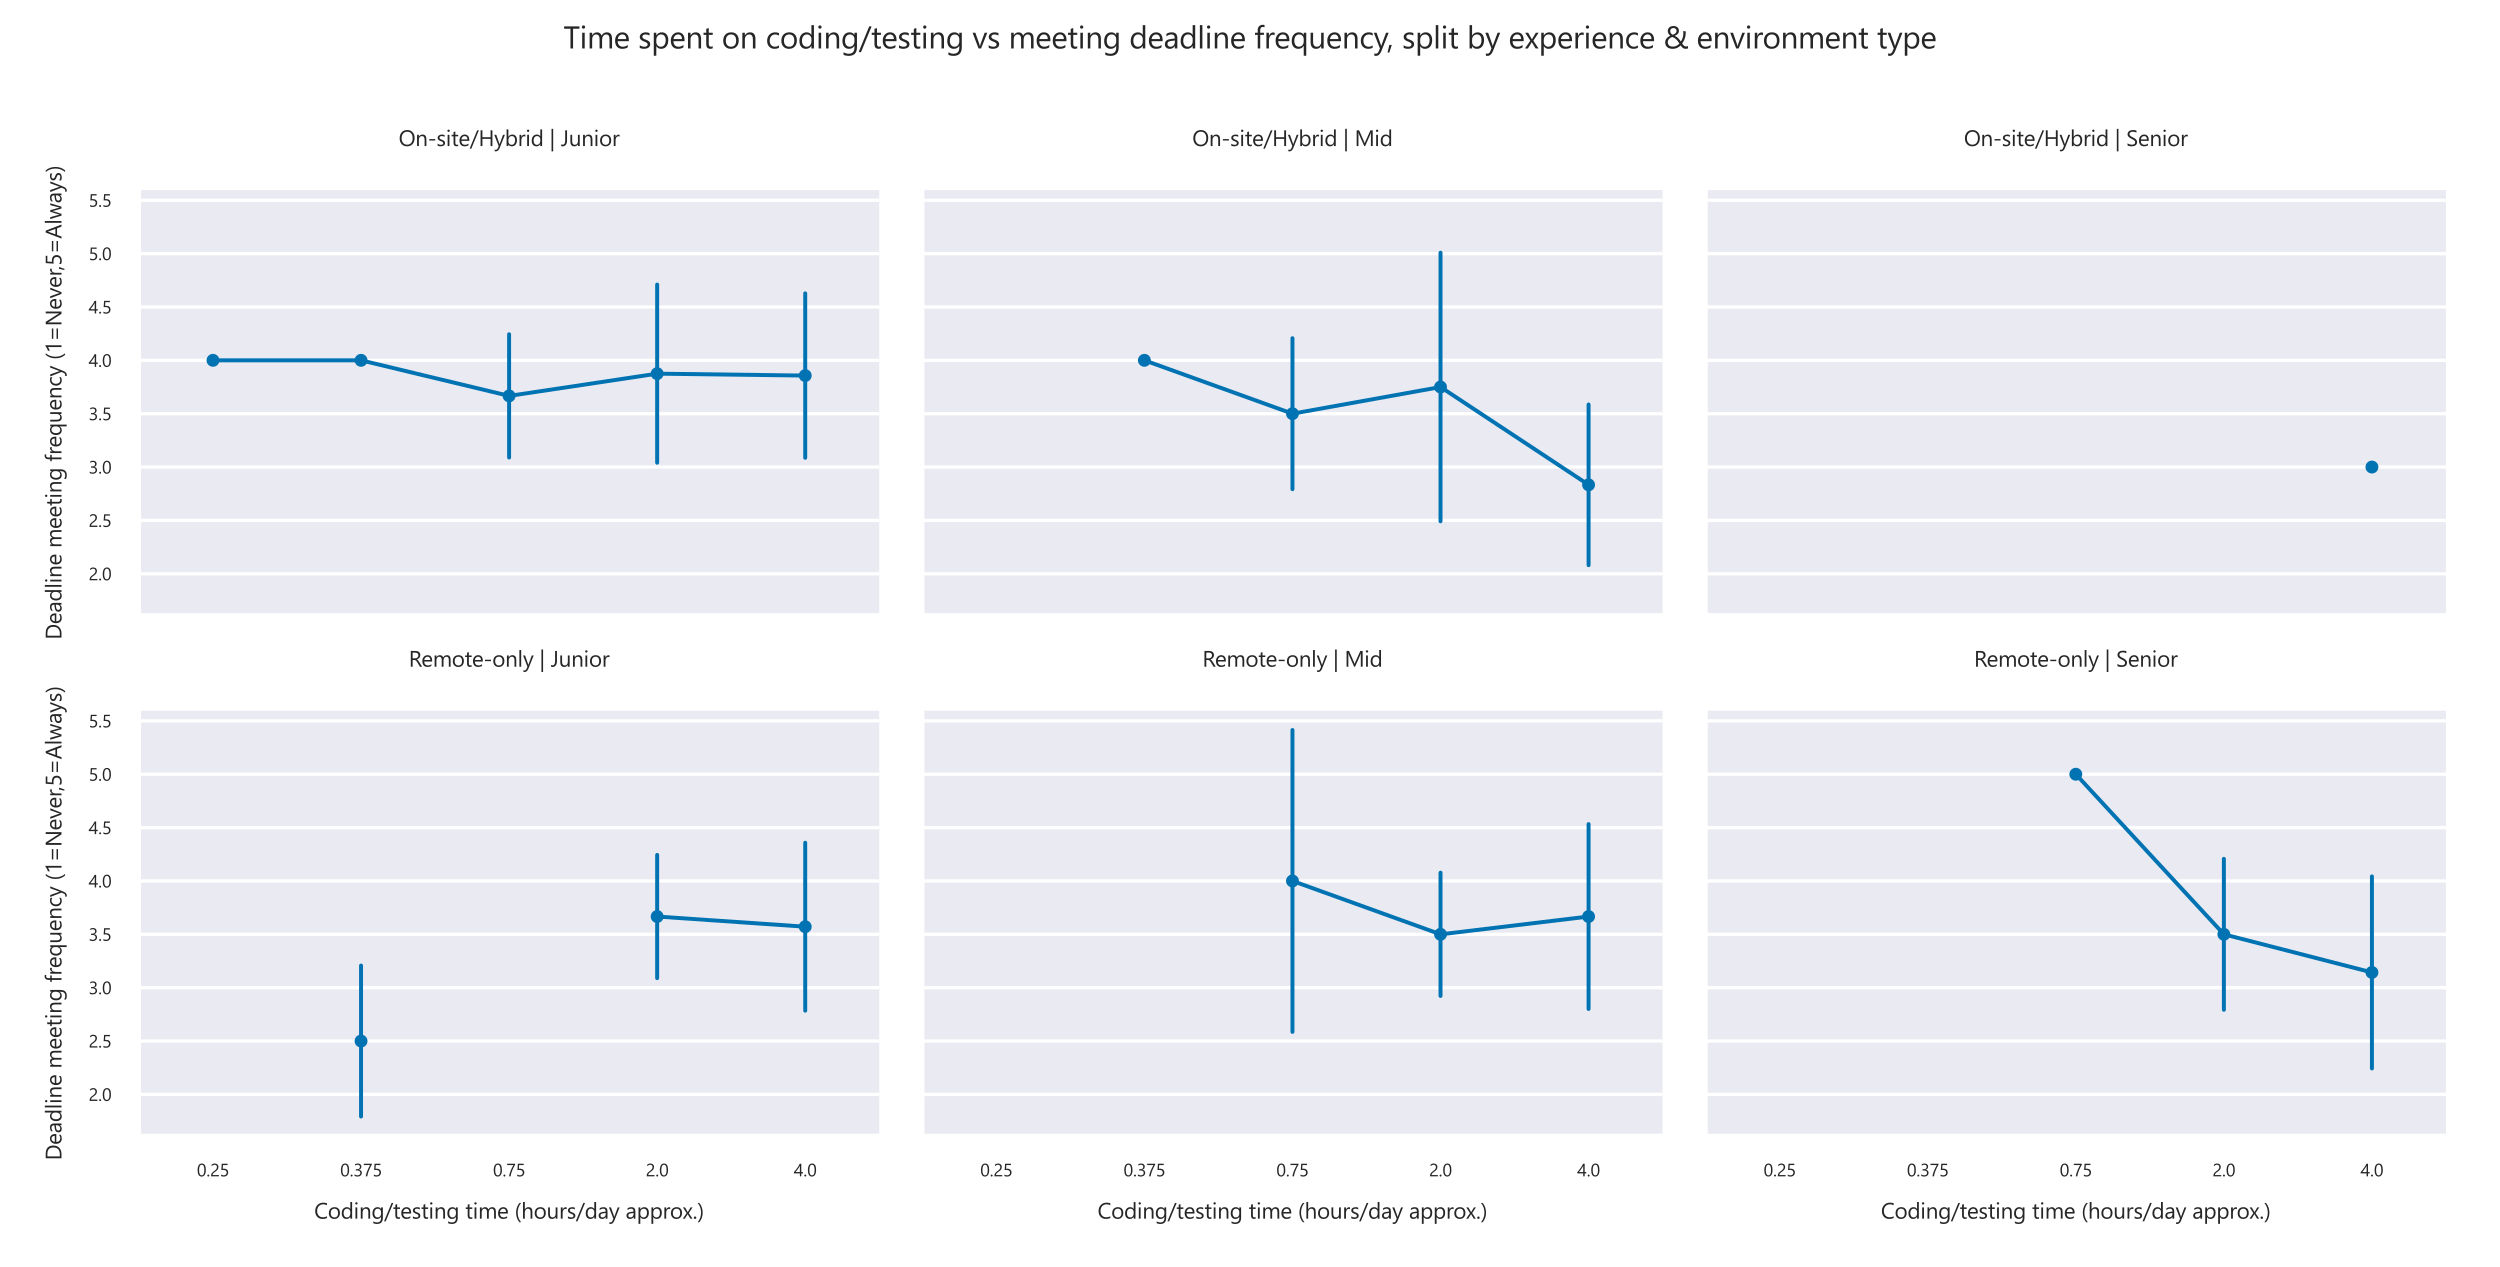 <?xml version="1.0" encoding="utf-8" standalone="no"?>
<!DOCTYPE svg PUBLIC "-//W3C//DTD SVG 1.1//EN"
  "http://www.w3.org/Graphics/SVG/1.1/DTD/svg11.dtd">
<svg xmlns:xlink="http://www.w3.org/1999/xlink" width="1136.4pt" height="576pt" viewBox="0 0 1136.4 576" xmlns="http://www.w3.org/2000/svg" version="1.1">
 <defs>
  <style type="text/css">*{stroke-linejoin: round; stroke-linecap: butt}</style>
 </defs>
 <g id="figure_1">
  <g id="patch_1">
   <path d="M 0 576 
L 1136.4 576 
L 1136.4 0 
L 0 0 
z
" style="fill: #ffffff"/>
  </g>
  <g id="axes_1">
   <g id="patch_2">
    <path d="M 63.164 279.641 
L 399.67 279.641 
L 399.67 86.4 
L 63.164 86.4 
z
" style="fill: #eaeaf2"/>
   </g>
   <g id="matplotlib.axis_1">
    <g id="xtick_1"/>
    <g id="xtick_2"/>
    <g id="xtick_3"/>
    <g id="xtick_4"/>
    <g id="xtick_5"/>
   </g>
   <g id="matplotlib.axis_2">
    <g id="ytick_1">
     <g id="line2d_1">
      <path d="M 63.164 260.811 
L 399.67 260.811 
" clip-path="url(#p670ffd3682)" style="fill: none; stroke: #ffffff; stroke-width: 1.5; stroke-linecap: round"/>
     </g>
     <g id="text_1">
      <!-- 2.0 -->
      <g style="fill: #262626" transform="translate(40.304 263.772) scale(0.08 -0.08)">
       <defs>
        <path id="SegoeUI-32" d="M 2413 3306 
Q 2413 3513 2348 3666 
Q 2284 3819 2173 3920 
Q 2063 4022 1913 4072 
Q 1763 4122 1588 4122 
Q 1438 4122 1294 4081 
Q 1150 4041 1014 3969 
Q 878 3897 751 3797 
Q 625 3697 516 3575 
L 516 4125 
Q 731 4334 998 4445 
Q 1266 4556 1650 4556 
Q 1925 4556 2159 4476 
Q 2394 4397 2566 4244 
Q 2738 4091 2836 3866 
Q 2934 3641 2934 3350 
Q 2934 3084 2873 2868 
Q 2813 2653 2689 2462 
Q 2566 2272 2378 2097 
Q 2191 1922 1938 1741 
Q 1622 1516 1417 1356 
Q 1213 1197 1092 1058 
Q 972 919 923 780 
Q 875 641 875 459 
L 3106 459 
L 3106 0 
L 341 0 
L 341 222 
Q 341 509 403 728 
Q 466 947 609 1144 
Q 753 1341 986 1537 
Q 1219 1734 1556 1981 
Q 1800 2156 1964 2315 
Q 2128 2475 2228 2634 
Q 2328 2794 2370 2958 
Q 2413 3122 2413 3306 
z
" transform="scale(0.016)"/>
        <path id="SegoeUI-2e" d="M 697 -69 
Q 553 -69 451 34 
Q 350 138 350 281 
Q 350 425 451 529 
Q 553 634 697 634 
Q 844 634 947 529 
Q 1050 425 1050 281 
Q 1050 138 947 34 
Q 844 -69 697 -69 
z
" transform="scale(0.016)"/>
        <path id="SegoeUI-30" d="M 3188 2259 
Q 3188 1697 3086 1262 
Q 2984 828 2792 529 
Q 2600 231 2320 76 
Q 2041 -78 1684 -78 
Q 1347 -78 1083 70 
Q 819 219 637 503 
Q 456 788 362 1202 
Q 269 1616 269 2150 
Q 269 2738 367 3188 
Q 466 3638 656 3942 
Q 847 4247 1130 4401 
Q 1413 4556 1778 4556 
Q 3188 4556 3188 2259 
z
M 2663 2209 
Q 2663 4122 1753 4122 
Q 794 4122 794 2175 
Q 794 359 1734 359 
Q 2663 359 2663 2209 
z
" transform="scale(0.016)"/>
       </defs>
       <use xlink:href="#SegoeUI-32"/>
       <use xlink:href="#SegoeUI-2e" x="53.906"/>
       <use xlink:href="#SegoeUI-30" x="75.586"/>
      </g>
     </g>
    </g>
    <g id="ytick_2">
     <g id="line2d_2">
      <path d="M 63.164 236.555 
L 399.67 236.555 
" clip-path="url(#p670ffd3682)" style="fill: none; stroke: #ffffff; stroke-width: 1.5; stroke-linecap: round"/>
     </g>
     <g id="text_2">
      <!-- 2.5 -->
      <g style="fill: #262626" transform="translate(40.304 239.516) scale(0.08 -0.08)">
       <defs>
        <path id="SegoeUI-35" d="M 3028 1369 
Q 3028 1041 2915 775 
Q 2803 509 2595 318 
Q 2388 128 2094 25 
Q 1800 -78 1441 -78 
Q 816 -78 513 109 
L 513 653 
Q 969 359 1447 359 
Q 1691 359 1886 431 
Q 2081 503 2218 631 
Q 2356 759 2429 940 
Q 2503 1122 2503 1338 
Q 2503 1775 2209 2023 
Q 1916 2272 1356 2272 
Q 1266 2272 1166 2269 
Q 1066 2266 966 2261 
Q 866 2256 770 2250 
Q 675 2244 597 2234 
L 750 4481 
L 2822 4481 
L 2822 4019 
L 1194 4019 
L 1103 2703 
Q 1203 2709 1315 2714 
Q 1428 2719 1516 2719 
Q 1872 2719 2153 2625 
Q 2434 2531 2629 2357 
Q 2825 2184 2926 1932 
Q 3028 1681 3028 1369 
z
" transform="scale(0.016)"/>
       </defs>
       <use xlink:href="#SegoeUI-32"/>
       <use xlink:href="#SegoeUI-2e" x="53.906"/>
       <use xlink:href="#SegoeUI-35" x="75.586"/>
      </g>
     </g>
    </g>
    <g id="ytick_3">
     <g id="line2d_3">
      <path d="M 63.164 212.3 
L 399.67 212.3 
" clip-path="url(#p670ffd3682)" style="fill: none; stroke: #ffffff; stroke-width: 1.5; stroke-linecap: round"/>
     </g>
     <g id="text_3">
      <!-- 3.0 -->
      <g style="fill: #262626" transform="translate(40.304 215.261) scale(0.08 -0.08)">
       <defs>
        <path id="SegoeUI-33" d="M 2978 1269 
Q 2978 966 2864 717 
Q 2750 469 2542 292 
Q 2334 116 2043 19 
Q 1753 -78 1403 -78 
Q 763 -78 384 166 
L 384 716 
Q 838 359 1422 359 
Q 1656 359 1845 418 
Q 2034 478 2170 590 
Q 2306 703 2379 862 
Q 2453 1022 2453 1222 
Q 2453 2100 1203 2100 
L 831 2100 
L 831 2534 
L 1184 2534 
Q 2291 2534 2291 3359 
Q 2291 4122 1447 4122 
Q 972 4122 556 3803 
L 556 4300 
Q 984 4556 1575 4556 
Q 1856 4556 2084 4478 
Q 2313 4400 2475 4259 
Q 2638 4119 2727 3922 
Q 2816 3725 2816 3488 
Q 2816 2603 1922 2350 
L 1922 2338 
Q 2150 2313 2344 2227 
Q 2538 2141 2678 2003 
Q 2819 1866 2898 1680 
Q 2978 1494 2978 1269 
z
" transform="scale(0.016)"/>
       </defs>
       <use xlink:href="#SegoeUI-33"/>
       <use xlink:href="#SegoeUI-2e" x="53.906"/>
       <use xlink:href="#SegoeUI-30" x="75.586"/>
      </g>
     </g>
    </g>
    <g id="ytick_4">
     <g id="line2d_4">
      <path d="M 63.164 188.044 
L 399.67 188.044 
" clip-path="url(#p670ffd3682)" style="fill: none; stroke: #ffffff; stroke-width: 1.5; stroke-linecap: round"/>
     </g>
     <g id="text_4">
      <!-- 3.5 -->
      <g style="fill: #262626" transform="translate(40.304 191.005) scale(0.08 -0.08)">
       <use xlink:href="#SegoeUI-33"/>
       <use xlink:href="#SegoeUI-2e" x="53.906"/>
       <use xlink:href="#SegoeUI-35" x="75.586"/>
      </g>
     </g>
    </g>
    <g id="ytick_5">
     <g id="line2d_5">
      <path d="M 63.164 163.789 
L 399.67 163.789 
" clip-path="url(#p670ffd3682)" style="fill: none; stroke: #ffffff; stroke-width: 1.5; stroke-linecap: round"/>
     </g>
     <g id="text_5">
      <!-- 4.0 -->
      <g style="fill: #262626" transform="translate(40.304 166.75) scale(0.08 -0.08)">
       <defs>
        <path id="SegoeUI-34" d="M 2656 4481 
L 2656 1522 
L 3231 1522 
L 3231 1053 
L 2656 1053 
L 2656 0 
L 2150 0 
L 2150 1053 
L 44 1053 
L 44 1497 
Q 338 1828 638 2204 
Q 938 2581 1211 2968 
Q 1484 3356 1717 3742 
Q 1950 4128 2109 4481 
L 2656 4481 
z
M 622 1522 
L 2150 1522 
L 2150 3716 
Q 1916 3306 1706 2984 
Q 1497 2663 1308 2400 
Q 1119 2138 947 1925 
Q 775 1713 622 1522 
z
" transform="scale(0.016)"/>
       </defs>
       <use xlink:href="#SegoeUI-34"/>
       <use xlink:href="#SegoeUI-2e" x="53.906"/>
       <use xlink:href="#SegoeUI-30" x="75.586"/>
      </g>
     </g>
    </g>
    <g id="ytick_6">
     <g id="line2d_6">
      <path d="M 63.164 139.533 
L 399.67 139.533 
" clip-path="url(#p670ffd3682)" style="fill: none; stroke: #ffffff; stroke-width: 1.5; stroke-linecap: round"/>
     </g>
     <g id="text_6">
      <!-- 4.5 -->
      <g style="fill: #262626" transform="translate(40.304 142.494) scale(0.08 -0.08)">
       <use xlink:href="#SegoeUI-34"/>
       <use xlink:href="#SegoeUI-2e" x="53.906"/>
       <use xlink:href="#SegoeUI-35" x="75.586"/>
      </g>
     </g>
    </g>
    <g id="ytick_7">
     <g id="line2d_7">
      <path d="M 63.164 115.278 
L 399.67 115.278 
" clip-path="url(#p670ffd3682)" style="fill: none; stroke: #ffffff; stroke-width: 1.5; stroke-linecap: round"/>
     </g>
     <g id="text_7">
      <!-- 5.0 -->
      <g style="fill: #262626" transform="translate(40.304 118.239) scale(0.08 -0.08)">
       <use xlink:href="#SegoeUI-35"/>
       <use xlink:href="#SegoeUI-2e" x="53.906"/>
       <use xlink:href="#SegoeUI-30" x="75.586"/>
      </g>
     </g>
    </g>
    <g id="ytick_8">
     <g id="line2d_8">
      <path d="M 63.164 91.022 
L 399.67 91.022 
" clip-path="url(#p670ffd3682)" style="fill: none; stroke: #ffffff; stroke-width: 1.5; stroke-linecap: round"/>
     </g>
     <g id="text_8">
      <!-- 5.5 -->
      <g style="fill: #262626" transform="translate(40.304 93.983) scale(0.08 -0.08)">
       <use xlink:href="#SegoeUI-35"/>
       <use xlink:href="#SegoeUI-2e" x="53.906"/>
       <use xlink:href="#SegoeUI-35" x="75.586"/>
      </g>
     </g>
    </g>
    <g id="text_9">
     <!-- Deadline meeting frequency (1=Never,5=Always) -->
     <g style="fill: #262626" transform="translate(27.951 290.771) rotate(-90) scale(0.1 -0.1)">
      <defs>
       <path id="SegoeUI-44" d="M 588 0 
L 588 4481 
L 1825 4481 
Q 4194 4481 4194 2297 
Q 4194 1259 3536 629 
Q 2878 0 1775 0 
L 588 0 
z
M 1113 4006 
L 1113 475 
L 1781 475 
Q 2663 475 3153 947 
Q 3644 1419 3644 2284 
Q 3644 4006 1813 4006 
L 1113 4006 
z
" transform="scale(0.016)"/>
       <path id="SegoeUI-65" d="M 3091 1472 
L 831 1472 
Q 844 938 1119 647 
Q 1394 356 1875 356 
Q 2416 356 2869 713 
L 2869 231 
Q 2447 -75 1753 -75 
Q 1075 -75 687 361 
Q 300 797 300 1588 
Q 300 2334 723 2804 
Q 1147 3275 1775 3275 
Q 2403 3275 2747 2869 
Q 3091 2463 3091 1741 
L 3091 1472 
z
M 2566 1906 
Q 2563 2350 2352 2597 
Q 2141 2844 1766 2844 
Q 1403 2844 1150 2584 
Q 897 2325 838 1906 
L 2566 1906 
z
" transform="scale(0.016)"/>
       <path id="SegoeUI-61" d="M 2809 0 
L 2297 0 
L 2297 500 
L 2284 500 
Q 1950 -75 1300 -75 
Q 822 -75 551 178 
Q 281 431 281 850 
Q 281 1747 1338 1894 
L 2297 2028 
Q 2297 2844 1638 2844 
Q 1059 2844 594 2450 
L 594 2975 
Q 1066 3275 1681 3275 
Q 2809 3275 2809 2081 
L 2809 0 
z
M 2297 1619 
L 1525 1513 
Q 1169 1463 987 1336 
Q 806 1209 806 888 
Q 806 653 973 504 
Q 1141 356 1419 356 
Q 1800 356 2048 623 
Q 2297 891 2297 1300 
L 2297 1619 
z
" transform="scale(0.016)"/>
       <path id="SegoeUI-64" d="M 3250 0 
L 2738 0 
L 2738 544 
L 2725 544 
Q 2369 -75 1625 -75 
Q 1022 -75 661 354 
Q 300 784 300 1525 
Q 300 2319 700 2797 
Q 1100 3275 1766 3275 
Q 2425 3275 2725 2756 
L 2738 2756 
L 2738 4738 
L 3250 4738 
L 3250 0 
z
M 2738 1447 
L 2738 1919 
Q 2738 2306 2481 2575 
Q 2225 2844 1831 2844 
Q 1363 2844 1094 2500 
Q 825 2156 825 1550 
Q 825 997 1083 676 
Q 1341 356 1775 356 
Q 2203 356 2470 665 
Q 2738 975 2738 1447 
z
" transform="scale(0.016)"/>
       <path id="SegoeUI-6c" d="M 1031 0 
L 519 0 
L 519 4738 
L 1031 4738 
L 1031 0 
z
" transform="scale(0.016)"/>
       <path id="SegoeUI-69" d="M 781 4013 
Q 644 4013 547 4106 
Q 450 4200 450 4344 
Q 450 4488 547 4583 
Q 644 4678 781 4678 
Q 922 4678 1020 4583 
Q 1119 4488 1119 4344 
Q 1119 4206 1020 4109 
Q 922 4013 781 4013 
z
M 1031 0 
L 519 0 
L 519 3200 
L 1031 3200 
L 1031 0 
z
" transform="scale(0.016)"/>
       <path id="SegoeUI-6e" d="M 3175 0 
L 2663 0 
L 2663 1825 
Q 2663 2844 1919 2844 
Q 1534 2844 1282 2555 
Q 1031 2266 1031 1825 
L 1031 0 
L 519 0 
L 519 3200 
L 1031 3200 
L 1031 2669 
L 1044 2669 
Q 1406 3275 2094 3275 
Q 2619 3275 2897 2936 
Q 3175 2597 3175 1956 
L 3175 0 
z
" transform="scale(0.016)"/>
       <path id="SegoeUI-20" transform="scale(0.016)"/>
       <path id="SegoeUI-6d" d="M 5063 0 
L 4550 0 
L 4550 1838 
Q 4550 2369 4386 2606 
Q 4222 2844 3834 2844 
Q 3506 2844 3276 2544 
Q 3047 2244 3047 1825 
L 3047 0 
L 2534 0 
L 2534 1900 
Q 2534 2844 1806 2844 
Q 1469 2844 1250 2561 
Q 1031 2278 1031 1825 
L 1031 0 
L 519 0 
L 519 3200 
L 1031 3200 
L 1031 2694 
L 1044 2694 
Q 1384 3275 2038 3275 
Q 2366 3275 2609 3092 
Q 2853 2909 2944 2613 
Q 3300 3275 4006 3275 
Q 5063 3275 5063 1972 
L 5063 0 
z
" transform="scale(0.016)"/>
       <path id="SegoeUI-74" d="M 2003 31 
Q 1822 -69 1525 -69 
Q 684 -69 684 869 
L 684 2763 
L 134 2763 
L 134 3200 
L 684 3200 
L 684 3981 
L 1197 4147 
L 1197 3200 
L 2003 3200 
L 2003 2763 
L 1197 2763 
L 1197 959 
Q 1197 638 1306 500 
Q 1416 363 1669 363 
Q 1863 363 2003 469 
L 2003 31 
z
" transform="scale(0.016)"/>
       <path id="SegoeUI-67" d="M 3250 256 
Q 3250 -1506 1563 -1506 
Q 969 -1506 525 -1281 
L 525 -769 
Q 1066 -1069 1556 -1069 
Q 2738 -1069 2738 188 
L 2738 538 
L 2725 538 
Q 2359 -75 1625 -75 
Q 1028 -75 664 351 
Q 300 778 300 1497 
Q 300 2313 692 2794 
Q 1084 3275 1766 3275 
Q 2413 3275 2725 2756 
L 2738 2756 
L 2738 3200 
L 3250 3200 
L 3250 256 
z
M 2738 1447 
L 2738 1919 
Q 2738 2300 2480 2572 
Q 2222 2844 1838 2844 
Q 1363 2844 1094 2498 
Q 825 2153 825 1531 
Q 825 997 1083 676 
Q 1341 356 1766 356 
Q 2197 356 2467 662 
Q 2738 969 2738 1447 
z
" transform="scale(0.016)"/>
       <path id="SegoeUI-66" d="M 2100 4288 
Q 1950 4372 1759 4372 
Q 1222 4372 1222 3694 
L 1222 3200 
L 1972 3200 
L 1972 2763 
L 1222 2763 
L 1222 0 
L 713 0 
L 713 2763 
L 166 2763 
L 166 3200 
L 713 3200 
L 713 3719 
Q 713 4222 1003 4514 
Q 1294 4806 1728 4806 
Q 1963 4806 2100 4750 
L 2100 4288 
z
" transform="scale(0.016)"/>
       <path id="SegoeUI-72" d="M 2188 2681 
Q 2053 2784 1800 2784 
Q 1472 2784 1251 2475 
Q 1031 2166 1031 1631 
L 1031 0 
L 519 0 
L 519 3200 
L 1031 3200 
L 1031 2541 
L 1044 2541 
Q 1153 2878 1378 3067 
Q 1603 3256 1881 3256 
Q 2081 3256 2188 3213 
L 2188 2681 
z
" transform="scale(0.016)"/>
       <path id="SegoeUI-71" d="M 3250 -1472 
L 2738 -1472 
L 2738 550 
L 2725 550 
Q 2391 -75 1631 -75 
Q 1028 -75 664 354 
Q 300 784 300 1525 
Q 300 2322 700 2798 
Q 1100 3275 1775 3275 
Q 2431 3275 2725 2756 
L 2738 2756 
L 2738 3200 
L 3250 3200 
L 3250 -1472 
z
M 2738 1441 
L 2738 1906 
Q 2738 2300 2480 2572 
Q 2222 2844 1825 2844 
Q 1363 2844 1094 2501 
Q 825 2159 825 1538 
Q 825 984 1084 670 
Q 1344 356 1753 356 
Q 2203 356 2470 664 
Q 2738 972 2738 1441 
z
" transform="scale(0.016)"/>
       <path id="SegoeUI-75" d="M 3106 0 
L 2594 0 
L 2594 506 
L 2581 506 
Q 2263 -75 1594 -75 
Q 450 -75 450 1288 
L 450 3200 
L 959 3200 
L 959 1369 
Q 959 356 1734 356 
Q 2109 356 2351 632 
Q 2594 909 2594 1356 
L 2594 3200 
L 3106 3200 
L 3106 0 
z
" transform="scale(0.016)"/>
       <path id="SegoeUI-63" d="M 2700 147 
Q 2331 -75 1825 -75 
Q 1141 -75 720 370 
Q 300 816 300 1525 
Q 300 2316 753 2795 
Q 1206 3275 1963 3275 
Q 2384 3275 2706 3119 
L 2706 2594 
Q 2350 2844 1944 2844 
Q 1453 2844 1139 2492 
Q 825 2141 825 1569 
Q 825 1006 1120 681 
Q 1416 356 1913 356 
Q 2331 356 2700 634 
L 2700 147 
z
" transform="scale(0.016)"/>
       <path id="SegoeUI-79" d="M 3066 3200 
L 1594 -513 
Q 1200 -1506 488 -1506 
Q 288 -1506 153 -1466 
L 153 -1006 
Q 319 -1063 456 -1063 
Q 844 -1063 1038 -600 
L 1294 6 
L 44 3200 
L 613 3200 
L 1478 738 
Q 1494 691 1544 494 
L 1563 494 
Q 1578 569 1625 731 
L 2534 3200 
L 3066 3200 
z
" transform="scale(0.016)"/>
       <path id="SegoeUI-28" d="M 1863 -1019 
L 1406 -1019 
Q 438 88 438 1709 
Q 438 3338 1406 4481 
L 1869 4481 
Q 888 3294 888 1716 
Q 888 150 1863 -1019 
z
" transform="scale(0.016)"/>
       <path id="SegoeUI-31" d="M 2263 0 
L 1750 0 
L 1750 3872 
Q 1691 3813 1577 3736 
Q 1463 3659 1320 3584 
Q 1178 3509 1020 3443 
Q 863 3378 713 3341 
L 713 3859 
Q 881 3906 1070 3986 
Q 1259 4066 1442 4164 
Q 1625 4263 1787 4370 
Q 1950 4478 2069 4581 
L 2263 4581 
L 2263 0 
z
" transform="scale(0.016)"/>
       <path id="SegoeUI-3d" d="M 3663 2325 
L 725 2325 
L 725 2738 
L 3663 2738 
L 3663 2325 
z
M 3663 994 
L 725 994 
L 725 1406 
L 3663 1406 
L 3663 994 
z
" transform="scale(0.016)"/>
       <path id="SegoeUI-4e" d="M 4200 0 
L 3556 0 
L 1250 3572 
Q 1163 3706 1106 3853 
L 1088 3853 
Q 1113 3709 1113 3238 
L 1113 0 
L 588 0 
L 588 4481 
L 1269 4481 
L 3513 966 
Q 3653 747 3694 666 
L 3706 666 
Q 3675 859 3675 1325 
L 3675 4481 
L 4200 4481 
L 4200 0 
z
" transform="scale(0.016)"/>
       <path id="SegoeUI-76" d="M 3034 3200 
L 1759 0 
L 1256 0 
L 44 3200 
L 606 3200 
L 1419 875 
Q 1509 619 1531 428 
L 1544 428 
Q 1575 669 1644 863 
L 2494 3200 
L 3034 3200 
z
" transform="scale(0.016)"/>
       <path id="SegoeUI-2c" d="M 988 713 
L 488 -825 
L 122 -825 
L 488 713 
L 988 713 
z
" transform="scale(0.016)"/>
       <path id="SegoeUI-41" d="M 4056 0 
L 3475 0 
L 3000 1256 
L 1100 1256 
L 653 0 
L 69 0 
L 1788 4481 
L 2331 4481 
L 4056 0 
z
M 2828 1728 
L 2125 3638 
Q 2091 3731 2056 3938 
L 2044 3938 
Q 2013 3747 1972 3638 
L 1275 1728 
L 2828 1728 
z
" transform="scale(0.016)"/>
       <path id="SegoeUI-77" d="M 4550 3200 
L 3591 0 
L 3059 0 
L 2400 2291 
Q 2363 2422 2350 2588 
L 2338 2588 
Q 2328 2475 2272 2297 
L 1556 0 
L 1044 0 
L 75 3200 
L 613 3200 
L 1275 794 
Q 1306 684 1319 506 
L 1344 506 
Q 1353 644 1400 800 
L 2138 3200 
L 2606 3200 
L 3269 788 
Q 3300 672 3316 500 
L 3341 500 
Q 3347 622 3394 788 
L 4044 3200 
L 4550 3200 
z
" transform="scale(0.016)"/>
       <path id="SegoeUI-73" d="M 325 116 
L 325 666 
Q 744 356 1247 356 
Q 1922 356 1922 806 
Q 1922 934 1864 1023 
Q 1806 1113 1707 1181 
Q 1609 1250 1476 1304 
Q 1344 1359 1191 1419 
Q 978 1503 817 1589 
Q 656 1675 548 1783 
Q 441 1891 386 2028 
Q 331 2166 331 2350 
Q 331 2575 434 2748 
Q 538 2922 709 3039 
Q 881 3156 1101 3215 
Q 1322 3275 1556 3275 
Q 1972 3275 2300 3131 
L 2300 2613 
Q 1947 2844 1488 2844 
Q 1344 2844 1228 2811 
Q 1113 2778 1030 2718 
Q 947 2659 901 2576 
Q 856 2494 856 2394 
Q 856 2269 901 2184 
Q 947 2100 1034 2034 
Q 1122 1969 1247 1916 
Q 1372 1863 1531 1800 
Q 1744 1719 1912 1633 
Q 2081 1547 2200 1439 
Q 2319 1331 2383 1190 
Q 2447 1050 2447 856 
Q 2447 619 2342 444 
Q 2238 269 2063 153 
Q 1888 38 1659 -18 
Q 1431 -75 1181 -75 
Q 688 -75 325 116 
z
" transform="scale(0.016)"/>
       <path id="SegoeUI-29" d="M 531 -1019 
L 75 -1019 
Q 1050 150 1050 1716 
Q 1050 3294 69 4481 
L 531 4481 
Q 1506 3338 1506 1709 
Q 1506 88 531 -1019 
z
" transform="scale(0.016)"/>
      </defs>
      <use xlink:href="#SegoeUI-44"/>
      <use xlink:href="#SegoeUI-65" x="70.117"/>
      <use xlink:href="#SegoeUI-61" x="122.412"/>
      <use xlink:href="#SegoeUI-64" x="173.291"/>
      <use xlink:href="#SegoeUI-6c" x="232.178"/>
      <use xlink:href="#SegoeUI-69" x="256.396"/>
      <use xlink:href="#SegoeUI-6e" x="280.615"/>
      <use xlink:href="#SegoeUI-65" x="337.207"/>
      <use xlink:href="#SegoeUI-20" x="389.502"/>
      <use xlink:href="#SegoeUI-6d" x="416.895"/>
      <use xlink:href="#SegoeUI-65" x="503.027"/>
      <use xlink:href="#SegoeUI-65" x="555.322"/>
      <use xlink:href="#SegoeUI-74" x="607.617"/>
      <use xlink:href="#SegoeUI-69" x="641.504"/>
      <use xlink:href="#SegoeUI-6e" x="665.723"/>
      <use xlink:href="#SegoeUI-67" x="722.314"/>
      <use xlink:href="#SegoeUI-20" x="781.201"/>
      <use xlink:href="#SegoeUI-66" x="808.594"/>
      <use xlink:href="#SegoeUI-72" x="839.893"/>
      <use xlink:href="#SegoeUI-65" x="873.283"/>
      <use xlink:href="#SegoeUI-71" x="925.578"/>
      <use xlink:href="#SegoeUI-75" x="984.465"/>
      <use xlink:href="#SegoeUI-65" x="1041.057"/>
      <use xlink:href="#SegoeUI-6e" x="1093.352"/>
      <use xlink:href="#SegoeUI-63" x="1149.943"/>
      <use xlink:href="#SegoeUI-79" x="1196.135"/>
      <use xlink:href="#SegoeUI-20" x="1244.523"/>
      <use xlink:href="#SegoeUI-28" x="1271.916"/>
      <use xlink:href="#SegoeUI-31" x="1302.092"/>
      <use xlink:href="#SegoeUI-3d" x="1355.998"/>
      <use xlink:href="#SegoeUI-4e" x="1424.406"/>
      <use xlink:href="#SegoeUI-65" x="1499.211"/>
      <use xlink:href="#SegoeUI-76" x="1551.506"/>
      <use xlink:href="#SegoeUI-65" x="1598.781"/>
      <use xlink:href="#SegoeUI-72" x="1651.076"/>
      <use xlink:href="#SegoeUI-2c" x="1678.092"/>
      <use xlink:href="#SegoeUI-35" x="1699.771"/>
      <use xlink:href="#SegoeUI-3d" x="1753.678"/>
      <use xlink:href="#SegoeUI-41" x="1822.086"/>
      <use xlink:href="#SegoeUI-6c" x="1886.588"/>
      <use xlink:href="#SegoeUI-77" x="1910.807"/>
      <use xlink:href="#SegoeUI-61" x="1983.072"/>
      <use xlink:href="#SegoeUI-79" x="2033.951"/>
      <use xlink:href="#SegoeUI-73" x="2082.34"/>
      <use xlink:href="#SegoeUI-29" x="2124.771"/>
     </g>
    </g>
   </g>
   <g id="line2d_9">
    <path d="M 96.814 163.789 
L 164.116 163.789 
L 231.417 179.959 
L 298.718 169.853 
L 366.019 170.719 
" clip-path="url(#p670ffd3682)" style="fill: none; stroke: #0173b2; stroke-width: 1.8; stroke-linecap: round"/>
    <defs>
     <path id="m9e1e23c582" d="M 0 2.256 
C 0.598 2.256 1.172 2.018 1.595 1.595 
C 2.018 1.172 2.256 0.598 2.256 0 
C 2.256 -0.598 2.018 -1.172 1.595 -1.595 
C 1.172 -2.018 0.598 -2.256 0 -2.256 
C -0.598 -2.256 -1.172 -2.018 -1.595 -1.595 
C -2.018 -1.172 -2.256 -0.598 -2.256 0 
C -2.256 0.598 -2.018 1.172 -1.595 1.595 
C -1.172 2.018 -0.598 2.256 0 2.256 
z
" style="stroke: #0173b2; stroke-width: 1.35"/>
    </defs>
    <g clip-path="url(#p670ffd3682)">
     <use xlink:href="#m9e1e23c582" x="96.814" y="163.789" style="fill: #0173b2; stroke: #0173b2; stroke-width: 1.35"/>
     <use xlink:href="#m9e1e23c582" x="164.116" y="163.789" style="fill: #0173b2; stroke: #0173b2; stroke-width: 1.35"/>
     <use xlink:href="#m9e1e23c582" x="231.417" y="179.959" style="fill: #0173b2; stroke: #0173b2; stroke-width: 1.35"/>
     <use xlink:href="#m9e1e23c582" x="298.718" y="169.853" style="fill: #0173b2; stroke: #0173b2; stroke-width: 1.35"/>
     <use xlink:href="#m9e1e23c582" x="366.019" y="170.719" style="fill: #0173b2; stroke: #0173b2; stroke-width: 1.35"/>
    </g>
   </g>
   <g id="line2d_10">
    <path clip-path="url(#p670ffd3682)" style="fill: none; stroke: #0173b2; stroke-width: 1.8; stroke-linecap: round"/>
   </g>
   <g id="line2d_11">
    <path d="M 164.116 163.789 
L 164.116 163.789 
" clip-path="url(#p670ffd3682)" style="fill: none; stroke: #0173b2; stroke-width: 1.8; stroke-linecap: round"/>
   </g>
   <g id="line2d_12">
    <path d="M 231.417 207.967 
L 231.417 151.951 
" clip-path="url(#p670ffd3682)" style="fill: none; stroke: #0173b2; stroke-width: 1.8; stroke-linecap: round"/>
   </g>
   <g id="line2d_13">
    <path d="M 298.718 210.336 
L 298.718 129.369 
" clip-path="url(#p670ffd3682)" style="fill: none; stroke: #0173b2; stroke-width: 1.8; stroke-linecap: round"/>
   </g>
   <g id="line2d_14">
    <path d="M 366.019 208.088 
L 366.019 133.349 
" clip-path="url(#p670ffd3682)" style="fill: none; stroke: #0173b2; stroke-width: 1.8; stroke-linecap: round"/>
   </g>
   <g id="patch_3">
    <path d="M 63.164 279.641 
L 63.164 86.4 
" style="fill: none; stroke: #ffffff; stroke-width: 1.875; stroke-linejoin: miter; stroke-linecap: square"/>
   </g>
   <g id="patch_4">
    <path d="M 63.164 279.641 
L 399.67 279.641 
" style="fill: none; stroke: #ffffff; stroke-width: 1.875; stroke-linejoin: miter; stroke-linecap: square"/>
   </g>
   <g id="text_10">
    <!-- On-site/Hybrid | Junior -->
    <g style="fill: #262626" transform="translate(181.204 66.4) scale(0.1 -0.1)">
     <defs>
      <path id="SegoeUI-4f" d="M 2394 -75 
Q 1441 -75 867 553 
Q 294 1181 294 2188 
Q 294 3269 878 3912 
Q 1463 4556 2469 4556 
Q 3397 4556 3964 3931 
Q 4531 3306 4531 2297 
Q 4531 1200 3950 562 
Q 3369 -75 2394 -75 
z
M 2431 4081 
Q 1725 4081 1284 3572 
Q 844 3063 844 2234 
Q 844 1406 1273 901 
Q 1703 397 2394 397 
Q 3131 397 3556 878 
Q 3981 1359 3981 2225 
Q 3981 3113 3568 3597 
Q 3156 4081 2431 4081 
z
" transform="scale(0.016)"/>
      <path id="SegoeUI-2d" d="M 2156 1581 
L 450 1581 
L 450 1984 
L 2156 1984 
L 2156 1581 
z
" transform="scale(0.016)"/>
      <path id="SegoeUI-2f" d="M 2541 4481 
L 391 -744 
L -88 -744 
L 2056 4481 
L 2541 4481 
z
" transform="scale(0.016)"/>
      <path id="SegoeUI-48" d="M 3956 0 
L 3431 0 
L 3431 2044 
L 1113 2044 
L 1113 0 
L 588 0 
L 588 4481 
L 1113 4481 
L 1113 2516 
L 3431 2516 
L 3431 4481 
L 3956 4481 
L 3956 0 
z
" transform="scale(0.016)"/>
      <path id="SegoeUI-62" d="M 1044 463 
L 1031 463 
L 1031 0 
L 519 0 
L 519 4738 
L 1031 4738 
L 1031 2638 
L 1044 2638 
Q 1422 3275 2150 3275 
Q 2766 3275 3114 2845 
Q 3463 2416 3463 1694 
Q 3463 891 3072 408 
Q 2681 -75 2003 -75 
Q 1369 -75 1044 463 
z
M 1031 1753 
L 1031 1306 
Q 1031 909 1289 632 
Q 1547 356 1944 356 
Q 2409 356 2673 712 
Q 2938 1069 2938 1703 
Q 2938 2238 2691 2541 
Q 2444 2844 2022 2844 
Q 1575 2844 1303 2533 
Q 1031 2222 1031 1753 
z
" transform="scale(0.016)"/>
      <path id="SegoeUI-7c" d="M 1000 -1506 
L 538 -1506 
L 538 4894 
L 1000 4894 
L 1000 -1506 
z
" transform="scale(0.016)"/>
      <path id="SegoeUI-4a" d="M 1734 1606 
Q 1734 809 1396 367 
Q 1059 -75 494 -75 
Q 231 -75 63 0 
L 63 519 
Q 231 397 500 397 
Q 1209 397 1209 1600 
L 1209 4481 
L 1734 4481 
L 1734 1606 
z
" transform="scale(0.016)"/>
      <path id="SegoeUI-6f" d="M 1856 -75 
Q 1147 -75 723 373 
Q 300 822 300 1563 
Q 300 2369 740 2822 
Q 1181 3275 1931 3275 
Q 2647 3275 3048 2834 
Q 3450 2394 3450 1613 
Q 3450 847 3017 386 
Q 2584 -75 1856 -75 
z
M 1894 2844 
Q 1400 2844 1112 2508 
Q 825 2172 825 1581 
Q 825 1013 1115 684 
Q 1406 356 1894 356 
Q 2391 356 2658 678 
Q 2925 1000 2925 1594 
Q 2925 2194 2658 2519 
Q 2391 2844 1894 2844 
z
" transform="scale(0.016)"/>
     </defs>
     <use xlink:href="#SegoeUI-4f"/>
     <use xlink:href="#SegoeUI-6e" x="75.391"/>
     <use xlink:href="#SegoeUI-2d" x="131.982"/>
     <use xlink:href="#SegoeUI-73" x="171.973"/>
     <use xlink:href="#SegoeUI-69" x="214.404"/>
     <use xlink:href="#SegoeUI-74" x="238.623"/>
     <use xlink:href="#SegoeUI-65" x="271.76"/>
     <use xlink:href="#SegoeUI-2f" x="324.055"/>
     <use xlink:href="#SegoeUI-48" x="363.02"/>
     <use xlink:href="#SegoeUI-79" x="434.016"/>
     <use xlink:href="#SegoeUI-62" x="482.404"/>
     <use xlink:href="#SegoeUI-72" x="541.193"/>
     <use xlink:href="#SegoeUI-69" x="575.959"/>
     <use xlink:href="#SegoeUI-64" x="600.178"/>
     <use xlink:href="#SegoeUI-20" x="659.064"/>
     <use xlink:href="#SegoeUI-7c" x="686.457"/>
     <use xlink:href="#SegoeUI-20" x="710.383"/>
     <use xlink:href="#SegoeUI-4a" x="737.775"/>
     <use xlink:href="#SegoeUI-75" x="773.469"/>
     <use xlink:href="#SegoeUI-6e" x="830.061"/>
     <use xlink:href="#SegoeUI-69" x="886.652"/>
     <use xlink:href="#SegoeUI-6f" x="910.871"/>
     <use xlink:href="#SegoeUI-72" x="969.465"/>
    </g>
   </g>
  </g>
  <g id="axes_2">
   <g id="patch_5">
    <path d="M 419.247 279.641 
L 755.753 279.641 
L 755.753 86.4 
L 419.247 86.4 
z
" style="fill: #eaeaf2"/>
   </g>
   <g id="matplotlib.axis_3">
    <g id="xtick_6"/>
    <g id="xtick_7"/>
    <g id="xtick_8"/>
    <g id="xtick_9"/>
    <g id="xtick_10"/>
   </g>
   <g id="matplotlib.axis_4">
    <g id="ytick_9">
     <g id="line2d_15">
      <path d="M 419.247 260.811 
L 755.753 260.811 
" clip-path="url(#pbabc7b04da)" style="fill: none; stroke: #ffffff; stroke-width: 1.5; stroke-linecap: round"/>
     </g>
    </g>
    <g id="ytick_10">
     <g id="line2d_16">
      <path d="M 419.247 236.555 
L 755.753 236.555 
" clip-path="url(#pbabc7b04da)" style="fill: none; stroke: #ffffff; stroke-width: 1.5; stroke-linecap: round"/>
     </g>
    </g>
    <g id="ytick_11">
     <g id="line2d_17">
      <path d="M 419.247 212.3 
L 755.753 212.3 
" clip-path="url(#pbabc7b04da)" style="fill: none; stroke: #ffffff; stroke-width: 1.5; stroke-linecap: round"/>
     </g>
    </g>
    <g id="ytick_12">
     <g id="line2d_18">
      <path d="M 419.247 188.044 
L 755.753 188.044 
" clip-path="url(#pbabc7b04da)" style="fill: none; stroke: #ffffff; stroke-width: 1.5; stroke-linecap: round"/>
     </g>
    </g>
    <g id="ytick_13">
     <g id="line2d_19">
      <path d="M 419.247 163.789 
L 755.753 163.789 
" clip-path="url(#pbabc7b04da)" style="fill: none; stroke: #ffffff; stroke-width: 1.5; stroke-linecap: round"/>
     </g>
    </g>
    <g id="ytick_14">
     <g id="line2d_20">
      <path d="M 419.247 139.533 
L 755.753 139.533 
" clip-path="url(#pbabc7b04da)" style="fill: none; stroke: #ffffff; stroke-width: 1.5; stroke-linecap: round"/>
     </g>
    </g>
    <g id="ytick_15">
     <g id="line2d_21">
      <path d="M 419.247 115.278 
L 755.753 115.278 
" clip-path="url(#pbabc7b04da)" style="fill: none; stroke: #ffffff; stroke-width: 1.5; stroke-linecap: round"/>
     </g>
    </g>
    <g id="ytick_16">
     <g id="line2d_22">
      <path d="M 419.247 91.022 
L 755.753 91.022 
" clip-path="url(#pbabc7b04da)" style="fill: none; stroke: #ffffff; stroke-width: 1.5; stroke-linecap: round"/>
     </g>
    </g>
   </g>
   <g id="line2d_23">
    <path d="M 520.199 163.789 
L 587.5 188.044 
L 654.801 175.916 
L 722.102 220.385 
" clip-path="url(#pbabc7b04da)" style="fill: none; stroke: #0173b2; stroke-width: 1.8; stroke-linecap: round"/>
    <g clip-path="url(#pbabc7b04da)">
     <use xlink:href="#m9e1e23c582" x="520.199" y="163.789" style="fill: #0173b2; stroke: #0173b2; stroke-width: 1.35"/>
     <use xlink:href="#m9e1e23c582" x="587.5" y="188.044" style="fill: #0173b2; stroke: #0173b2; stroke-width: 1.35"/>
     <use xlink:href="#m9e1e23c582" x="654.801" y="175.916" style="fill: #0173b2; stroke: #0173b2; stroke-width: 1.35"/>
     <use xlink:href="#m9e1e23c582" x="722.102" y="220.385" style="fill: #0173b2; stroke: #0173b2; stroke-width: 1.35"/>
    </g>
   </g>
   <g id="line2d_24">
    <path clip-path="url(#pbabc7b04da)" style="fill: none; stroke: #0173b2; stroke-width: 1.8; stroke-linecap: round"/>
   </g>
   <g id="line2d_25">
    <path clip-path="url(#pbabc7b04da)" style="fill: none; stroke: #0173b2; stroke-width: 1.8; stroke-linecap: round"/>
   </g>
   <g id="line2d_26">
    <path d="M 587.5 222.347 
L 587.5 153.742 
" clip-path="url(#pbabc7b04da)" style="fill: none; stroke: #0173b2; stroke-width: 1.8; stroke-linecap: round"/>
   </g>
   <g id="line2d_27">
    <path d="M 654.801 236.958 
L 654.801 114.875 
" clip-path="url(#pbabc7b04da)" style="fill: none; stroke: #0173b2; stroke-width: 1.8; stroke-linecap: round"/>
   </g>
   <g id="line2d_28">
    <path d="M 722.102 256.903 
L 722.102 183.867 
" clip-path="url(#pbabc7b04da)" style="fill: none; stroke: #0173b2; stroke-width: 1.8; stroke-linecap: round"/>
   </g>
   <g id="patch_6">
    <path d="M 419.247 279.641 
L 419.247 86.4 
" style="fill: none; stroke: #ffffff; stroke-width: 1.875; stroke-linejoin: miter; stroke-linecap: square"/>
   </g>
   <g id="patch_7">
    <path d="M 419.247 279.641 
L 755.753 279.641 
" style="fill: none; stroke: #ffffff; stroke-width: 1.875; stroke-linejoin: miter; stroke-linecap: square"/>
   </g>
   <g id="text_11">
    <!-- On-site/Hybrid | Mid -->
    <g style="fill: #262626" transform="translate(541.965 66.4) scale(0.1 -0.1)">
     <defs>
      <path id="SegoeUI-4d" d="M 5156 0 
L 4634 0 
L 4634 3006 
Q 4634 3363 4678 3878 
L 4666 3878 
Q 4591 3575 4531 3444 
L 3000 0 
L 2744 0 
L 1216 3419 
Q 1150 3569 1081 3878 
L 1069 3878 
Q 1094 3609 1094 3000 
L 1094 0 
L 588 0 
L 588 4481 
L 1281 4481 
L 2656 1356 
Q 2816 997 2863 819 
L 2881 819 
Q 3016 1188 3097 1369 
L 4500 4481 
L 5156 4481 
L 5156 0 
z
" transform="scale(0.016)"/>
     </defs>
     <use xlink:href="#SegoeUI-4f"/>
     <use xlink:href="#SegoeUI-6e" x="75.391"/>
     <use xlink:href="#SegoeUI-2d" x="131.982"/>
     <use xlink:href="#SegoeUI-73" x="171.973"/>
     <use xlink:href="#SegoeUI-69" x="214.404"/>
     <use xlink:href="#SegoeUI-74" x="238.623"/>
     <use xlink:href="#SegoeUI-65" x="271.76"/>
     <use xlink:href="#SegoeUI-2f" x="324.055"/>
     <use xlink:href="#SegoeUI-48" x="363.02"/>
     <use xlink:href="#SegoeUI-79" x="434.016"/>
     <use xlink:href="#SegoeUI-62" x="482.404"/>
     <use xlink:href="#SegoeUI-72" x="541.193"/>
     <use xlink:href="#SegoeUI-69" x="575.959"/>
     <use xlink:href="#SegoeUI-64" x="600.178"/>
     <use xlink:href="#SegoeUI-20" x="659.064"/>
     <use xlink:href="#SegoeUI-7c" x="686.457"/>
     <use xlink:href="#SegoeUI-20" x="710.383"/>
     <use xlink:href="#SegoeUI-4d" x="737.775"/>
     <use xlink:href="#SegoeUI-69" x="827.57"/>
     <use xlink:href="#SegoeUI-64" x="851.789"/>
    </g>
   </g>
  </g>
  <g id="axes_3">
   <g id="patch_8">
    <path d="M 775.33 279.641 
L 1111.836 279.641 
L 1111.836 86.4 
L 775.33 86.4 
z
" style="fill: #eaeaf2"/>
   </g>
   <g id="matplotlib.axis_5">
    <g id="xtick_11"/>
    <g id="xtick_12"/>
    <g id="xtick_13"/>
    <g id="xtick_14"/>
    <g id="xtick_15"/>
   </g>
   <g id="matplotlib.axis_6">
    <g id="ytick_17">
     <g id="line2d_29">
      <path d="M 775.33 260.811 
L 1111.836 260.811 
" clip-path="url(#pd4a2bf7629)" style="fill: none; stroke: #ffffff; stroke-width: 1.5; stroke-linecap: round"/>
     </g>
    </g>
    <g id="ytick_18">
     <g id="line2d_30">
      <path d="M 775.33 236.555 
L 1111.836 236.555 
" clip-path="url(#pd4a2bf7629)" style="fill: none; stroke: #ffffff; stroke-width: 1.5; stroke-linecap: round"/>
     </g>
    </g>
    <g id="ytick_19">
     <g id="line2d_31">
      <path d="M 775.33 212.3 
L 1111.836 212.3 
" clip-path="url(#pd4a2bf7629)" style="fill: none; stroke: #ffffff; stroke-width: 1.5; stroke-linecap: round"/>
     </g>
    </g>
    <g id="ytick_20">
     <g id="line2d_32">
      <path d="M 775.33 188.044 
L 1111.836 188.044 
" clip-path="url(#pd4a2bf7629)" style="fill: none; stroke: #ffffff; stroke-width: 1.5; stroke-linecap: round"/>
     </g>
    </g>
    <g id="ytick_21">
     <g id="line2d_33">
      <path d="M 775.33 163.789 
L 1111.836 163.789 
" clip-path="url(#pd4a2bf7629)" style="fill: none; stroke: #ffffff; stroke-width: 1.5; stroke-linecap: round"/>
     </g>
    </g>
    <g id="ytick_22">
     <g id="line2d_34">
      <path d="M 775.33 139.533 
L 1111.836 139.533 
" clip-path="url(#pd4a2bf7629)" style="fill: none; stroke: #ffffff; stroke-width: 1.5; stroke-linecap: round"/>
     </g>
    </g>
    <g id="ytick_23">
     <g id="line2d_35">
      <path d="M 775.33 115.278 
L 1111.836 115.278 
" clip-path="url(#pd4a2bf7629)" style="fill: none; stroke: #ffffff; stroke-width: 1.5; stroke-linecap: round"/>
     </g>
    </g>
    <g id="ytick_24">
     <g id="line2d_36">
      <path d="M 775.33 91.022 
L 1111.836 91.022 
" clip-path="url(#pd4a2bf7629)" style="fill: none; stroke: #ffffff; stroke-width: 1.5; stroke-linecap: round"/>
     </g>
    </g>
   </g>
   <g id="line2d_37">
    <path d="M 1078.185 212.3 
" clip-path="url(#pd4a2bf7629)" style="fill: none; stroke: #0173b2; stroke-width: 1.8; stroke-linecap: round"/>
    <g clip-path="url(#pd4a2bf7629)">
     <use xlink:href="#m9e1e23c582" x="1078.185" y="212.3" style="fill: #0173b2; stroke: #0173b2; stroke-width: 1.35"/>
    </g>
   </g>
   <g id="line2d_38">
    <path clip-path="url(#pd4a2bf7629)" style="fill: none; stroke: #0173b2; stroke-width: 1.8; stroke-linecap: round"/>
   </g>
   <g id="line2d_39">
    <path clip-path="url(#pd4a2bf7629)" style="fill: none; stroke: #0173b2; stroke-width: 1.8; stroke-linecap: round"/>
   </g>
   <g id="line2d_40">
    <path clip-path="url(#pd4a2bf7629)" style="fill: none; stroke: #0173b2; stroke-width: 1.8; stroke-linecap: round"/>
   </g>
   <g id="line2d_41">
    <path clip-path="url(#pd4a2bf7629)" style="fill: none; stroke: #0173b2; stroke-width: 1.8; stroke-linecap: round"/>
   </g>
   <g id="line2d_42">
    <path clip-path="url(#pd4a2bf7629)" style="fill: none; stroke: #0173b2; stroke-width: 1.8; stroke-linecap: round"/>
   </g>
   <g id="patch_9">
    <path d="M 775.33 279.641 
L 775.33 86.4 
" style="fill: none; stroke: #ffffff; stroke-width: 1.875; stroke-linejoin: miter; stroke-linecap: square"/>
   </g>
   <g id="patch_10">
    <path d="M 775.33 279.641 
L 1111.836 279.641 
" style="fill: none; stroke: #ffffff; stroke-width: 1.875; stroke-linejoin: miter; stroke-linecap: square"/>
   </g>
   <g id="text_12">
    <!-- On-site/Hybrid | Senior -->
    <g style="fill: #262626" transform="translate(892.713 66.4) scale(0.1 -0.1)">
     <defs>
      <path id="SegoeUI-53" d="M 378 181 
L 378 800 
Q 484 706 632 631 
Q 781 556 945 504 
Q 1109 453 1275 425 
Q 1441 397 1581 397 
Q 2066 397 2305 576 
Q 2544 756 2544 1094 
Q 2544 1275 2464 1409 
Q 2384 1544 2243 1655 
Q 2103 1766 1911 1867 
Q 1719 1969 1497 2081 
Q 1263 2200 1059 2322 
Q 856 2444 706 2591 
Q 556 2738 470 2923 
Q 384 3109 384 3359 
Q 384 3666 518 3892 
Q 653 4119 872 4266 
Q 1091 4413 1370 4484 
Q 1650 4556 1941 4556 
Q 2603 4556 2906 4397 
L 2906 3806 
Q 2509 4081 1888 4081 
Q 1716 4081 1544 4045 
Q 1372 4009 1237 3928 
Q 1103 3847 1018 3719 
Q 934 3591 934 3406 
Q 934 3234 998 3109 
Q 1063 2984 1188 2881 
Q 1313 2778 1492 2681 
Q 1672 2584 1906 2469 
Q 2147 2350 2362 2219 
Q 2578 2088 2740 1928 
Q 2903 1769 2998 1575 
Q 3094 1381 3094 1131 
Q 3094 800 2964 570 
Q 2834 341 2614 197 
Q 2394 53 2106 -11 
Q 1819 -75 1500 -75 
Q 1394 -75 1237 -58 
Q 1081 -41 918 -8 
Q 756 25 611 73 
Q 466 122 378 181 
z
" transform="scale(0.016)"/>
     </defs>
     <use xlink:href="#SegoeUI-4f"/>
     <use xlink:href="#SegoeUI-6e" x="75.391"/>
     <use xlink:href="#SegoeUI-2d" x="131.982"/>
     <use xlink:href="#SegoeUI-73" x="171.973"/>
     <use xlink:href="#SegoeUI-69" x="214.404"/>
     <use xlink:href="#SegoeUI-74" x="238.623"/>
     <use xlink:href="#SegoeUI-65" x="271.76"/>
     <use xlink:href="#SegoeUI-2f" x="324.055"/>
     <use xlink:href="#SegoeUI-48" x="363.02"/>
     <use xlink:href="#SegoeUI-79" x="434.016"/>
     <use xlink:href="#SegoeUI-62" x="482.404"/>
     <use xlink:href="#SegoeUI-72" x="541.193"/>
     <use xlink:href="#SegoeUI-69" x="575.959"/>
     <use xlink:href="#SegoeUI-64" x="600.178"/>
     <use xlink:href="#SegoeUI-20" x="659.064"/>
     <use xlink:href="#SegoeUI-7c" x="686.457"/>
     <use xlink:href="#SegoeUI-20" x="710.383"/>
     <use xlink:href="#SegoeUI-53" x="737.775"/>
     <use xlink:href="#SegoeUI-65" x="790.9"/>
     <use xlink:href="#SegoeUI-6e" x="843.195"/>
     <use xlink:href="#SegoeUI-69" x="899.787"/>
     <use xlink:href="#SegoeUI-6f" x="924.006"/>
     <use xlink:href="#SegoeUI-72" x="982.6"/>
    </g>
   </g>
  </g>
  <g id="axes_4">
   <g id="patch_11">
    <path d="M 63.164 516.3 
L 399.67 516.3 
L 399.67 323.059 
L 63.164 323.059 
z
" style="fill: #eaeaf2"/>
   </g>
   <g id="matplotlib.axis_7">
    <g id="xtick_16">
     <g id="text_13">
      <!-- 0.25 -->
      <g style="fill: #262626" transform="translate(89.478 534.722) scale(0.08 -0.08)">
       <use xlink:href="#SegoeUI-30"/>
       <use xlink:href="#SegoeUI-2e" x="53.906"/>
       <use xlink:href="#SegoeUI-32" x="75.586"/>
       <use xlink:href="#SegoeUI-35" x="129.492"/>
      </g>
     </g>
    </g>
    <g id="xtick_17">
     <g id="text_14">
      <!-- 0.375 -->
      <g style="fill: #262626" transform="translate(154.623 534.722) scale(0.08 -0.08)">
       <defs>
        <path id="SegoeUI-37" d="M 3156 4184 
Q 3053 4006 2908 3740 
Q 2763 3475 2600 3144 
Q 2438 2813 2269 2431 
Q 2100 2050 1953 1644 
Q 1806 1238 1695 820 
Q 1584 403 1534 0 
L 984 0 
Q 1041 400 1158 817 
Q 1275 1234 1423 1636 
Q 1572 2038 1737 2409 
Q 1903 2781 2059 3093 
Q 2216 3406 2345 3645 
Q 2475 3884 2553 4019 
L 306 4019 
L 306 4481 
L 3156 4481 
L 3156 4184 
z
" transform="scale(0.016)"/>
       </defs>
       <use xlink:href="#SegoeUI-30"/>
       <use xlink:href="#SegoeUI-2e" x="53.906"/>
       <use xlink:href="#SegoeUI-33" x="75.586"/>
       <use xlink:href="#SegoeUI-37" x="129.492"/>
       <use xlink:href="#SegoeUI-35" x="183.398"/>
      </g>
     </g>
    </g>
    <g id="xtick_18">
     <g id="text_15">
      <!-- 0.75 -->
      <g style="fill: #262626" transform="translate(224.08 534.722) scale(0.08 -0.08)">
       <use xlink:href="#SegoeUI-30"/>
       <use xlink:href="#SegoeUI-2e" x="53.906"/>
       <use xlink:href="#SegoeUI-37" x="75.586"/>
       <use xlink:href="#SegoeUI-35" x="129.492"/>
      </g>
     </g>
    </g>
    <g id="xtick_19">
     <g id="text_16">
      <!-- 2.0 -->
      <g style="fill: #262626" transform="translate(293.538 534.722) scale(0.08 -0.08)">
       <use xlink:href="#SegoeUI-32"/>
       <use xlink:href="#SegoeUI-2e" x="53.906"/>
       <use xlink:href="#SegoeUI-30" x="75.586"/>
      </g>
     </g>
    </g>
    <g id="xtick_20">
     <g id="text_17">
      <!-- 4.0 -->
      <g style="fill: #262626" transform="translate(360.839 534.722) scale(0.08 -0.08)">
       <use xlink:href="#SegoeUI-34"/>
       <use xlink:href="#SegoeUI-2e" x="53.906"/>
       <use xlink:href="#SegoeUI-30" x="75.586"/>
      </g>
     </g>
    </g>
    <g id="text_18">
     <!-- Coding/testing time (hours/day approx.) -->
     <g style="fill: #262626" transform="translate(142.81 553.966) scale(0.1 -0.1)">
      <defs>
       <path id="SegoeUI-43" d="M 3638 188 
Q 3141 -75 2400 -75 
Q 1444 -75 869 540 
Q 294 1156 294 2156 
Q 294 3231 941 3893 
Q 1588 4556 2581 4556 
Q 3219 4556 3638 4372 
L 3638 3813 
Q 3156 4081 2575 4081 
Q 1803 4081 1323 3565 
Q 844 3050 844 2188 
Q 844 1369 1292 883 
Q 1741 397 2469 397 
Q 3144 397 3638 697 
L 3638 188 
z
" transform="scale(0.016)"/>
       <path id="SegoeUI-68" d="M 3175 0 
L 2663 0 
L 2663 1844 
Q 2663 2844 1919 2844 
Q 1544 2844 1287 2555 
Q 1031 2266 1031 1813 
L 1031 0 
L 519 0 
L 519 4738 
L 1031 4738 
L 1031 2669 
L 1044 2669 
Q 1413 3275 2094 3275 
Q 3175 3275 3175 1972 
L 3175 0 
z
" transform="scale(0.016)"/>
       <path id="SegoeUI-70" d="M 1044 463 
L 1031 463 
L 1031 -1472 
L 519 -1472 
L 519 3200 
L 1031 3200 
L 1031 2638 
L 1044 2638 
Q 1422 3275 2150 3275 
Q 2769 3275 3116 2845 
Q 3463 2416 3463 1694 
Q 3463 891 3072 408 
Q 2681 -75 2003 -75 
Q 1381 -75 1044 463 
z
M 1031 1753 
L 1031 1306 
Q 1031 909 1289 632 
Q 1547 356 1944 356 
Q 2409 356 2673 712 
Q 2938 1069 2938 1703 
Q 2938 2238 2691 2541 
Q 2444 2844 2022 2844 
Q 1575 2844 1303 2533 
Q 1031 2222 1031 1753 
z
" transform="scale(0.016)"/>
       <path id="SegoeUI-78" d="M 2856 3200 
L 1781 1581 
L 2838 0 
L 2241 0 
L 1613 1038 
Q 1553 1134 1472 1281 
L 1459 1281 
Q 1444 1253 1313 1038 
L 672 0 
L 81 0 
L 1172 1569 
L 128 3200 
L 725 3200 
L 1344 2106 
Q 1413 1984 1478 1856 
L 1491 1856 
L 2291 3200 
L 2856 3200 
z
" transform="scale(0.016)"/>
      </defs>
      <use xlink:href="#SegoeUI-43"/>
      <use xlink:href="#SegoeUI-6f" x="61.914"/>
      <use xlink:href="#SegoeUI-64" x="120.508"/>
      <use xlink:href="#SegoeUI-69" x="179.395"/>
      <use xlink:href="#SegoeUI-6e" x="203.613"/>
      <use xlink:href="#SegoeUI-67" x="260.205"/>
      <use xlink:href="#SegoeUI-2f" x="319.092"/>
      <use xlink:href="#SegoeUI-74" x="358.057"/>
      <use xlink:href="#SegoeUI-65" x="391.193"/>
      <use xlink:href="#SegoeUI-73" x="443.488"/>
      <use xlink:href="#SegoeUI-74" x="485.92"/>
      <use xlink:href="#SegoeUI-69" x="519.807"/>
      <use xlink:href="#SegoeUI-6e" x="544.025"/>
      <use xlink:href="#SegoeUI-67" x="600.617"/>
      <use xlink:href="#SegoeUI-20" x="659.504"/>
      <use xlink:href="#SegoeUI-74" x="686.896"/>
      <use xlink:href="#SegoeUI-69" x="720.783"/>
      <use xlink:href="#SegoeUI-6d" x="745.002"/>
      <use xlink:href="#SegoeUI-65" x="831.135"/>
      <use xlink:href="#SegoeUI-20" x="883.43"/>
      <use xlink:href="#SegoeUI-28" x="910.822"/>
      <use xlink:href="#SegoeUI-68" x="940.998"/>
      <use xlink:href="#SegoeUI-6f" x="997.59"/>
      <use xlink:href="#SegoeUI-75" x="1056.184"/>
      <use xlink:href="#SegoeUI-72" x="1112.775"/>
      <use xlink:href="#SegoeUI-73" x="1148.166"/>
      <use xlink:href="#SegoeUI-2f" x="1190.598"/>
      <use xlink:href="#SegoeUI-64" x="1229.562"/>
      <use xlink:href="#SegoeUI-61" x="1288.449"/>
      <use xlink:href="#SegoeUI-79" x="1339.328"/>
      <use xlink:href="#SegoeUI-20" x="1387.717"/>
      <use xlink:href="#SegoeUI-61" x="1415.109"/>
      <use xlink:href="#SegoeUI-70" x="1465.988"/>
      <use xlink:href="#SegoeUI-70" x="1524.777"/>
      <use xlink:href="#SegoeUI-72" x="1583.566"/>
      <use xlink:href="#SegoeUI-6f" x="1616.957"/>
      <use xlink:href="#SegoeUI-78" x="1674.301"/>
      <use xlink:href="#SegoeUI-2e" x="1720.199"/>
      <use xlink:href="#SegoeUI-29" x="1741.879"/>
     </g>
    </g>
   </g>
   <g id="matplotlib.axis_8">
    <g id="ytick_25">
     <g id="line2d_43">
      <path d="M 63.164 497.469 
L 399.67 497.469 
" clip-path="url(#pbd8cfea649)" style="fill: none; stroke: #ffffff; stroke-width: 1.5; stroke-linecap: round"/>
     </g>
     <g id="text_19">
      <!-- 2.0 -->
      <g style="fill: #262626" transform="translate(40.304 500.431) scale(0.08 -0.08)">
       <use xlink:href="#SegoeUI-32"/>
       <use xlink:href="#SegoeUI-2e" x="53.906"/>
       <use xlink:href="#SegoeUI-30" x="75.586"/>
      </g>
     </g>
    </g>
    <g id="ytick_26">
     <g id="line2d_44">
      <path d="M 63.164 473.214 
L 399.67 473.214 
" clip-path="url(#pbd8cfea649)" style="fill: none; stroke: #ffffff; stroke-width: 1.5; stroke-linecap: round"/>
     </g>
     <g id="text_20">
      <!-- 2.5 -->
      <g style="fill: #262626" transform="translate(40.304 476.175) scale(0.08 -0.08)">
       <use xlink:href="#SegoeUI-32"/>
       <use xlink:href="#SegoeUI-2e" x="53.906"/>
       <use xlink:href="#SegoeUI-35" x="75.586"/>
      </g>
     </g>
    </g>
    <g id="ytick_27">
     <g id="line2d_45">
      <path d="M 63.164 448.958 
L 399.67 448.958 
" clip-path="url(#pbd8cfea649)" style="fill: none; stroke: #ffffff; stroke-width: 1.5; stroke-linecap: round"/>
     </g>
     <g id="text_21">
      <!-- 3.0 -->
      <g style="fill: #262626" transform="translate(40.304 451.92) scale(0.08 -0.08)">
       <use xlink:href="#SegoeUI-33"/>
       <use xlink:href="#SegoeUI-2e" x="53.906"/>
       <use xlink:href="#SegoeUI-30" x="75.586"/>
      </g>
     </g>
    </g>
    <g id="ytick_28">
     <g id="line2d_46">
      <path d="M 63.164 424.703 
L 399.67 424.703 
" clip-path="url(#pbd8cfea649)" style="fill: none; stroke: #ffffff; stroke-width: 1.5; stroke-linecap: round"/>
     </g>
     <g id="text_22">
      <!-- 3.5 -->
      <g style="fill: #262626" transform="translate(40.304 427.664) scale(0.08 -0.08)">
       <use xlink:href="#SegoeUI-33"/>
       <use xlink:href="#SegoeUI-2e" x="53.906"/>
       <use xlink:href="#SegoeUI-35" x="75.586"/>
      </g>
     </g>
    </g>
    <g id="ytick_29">
     <g id="line2d_47">
      <path d="M 63.164 400.447 
L 399.67 400.447 
" clip-path="url(#pbd8cfea649)" style="fill: none; stroke: #ffffff; stroke-width: 1.5; stroke-linecap: round"/>
     </g>
     <g id="text_23">
      <!-- 4.0 -->
      <g style="fill: #262626" transform="translate(40.304 403.409) scale(0.08 -0.08)">
       <use xlink:href="#SegoeUI-34"/>
       <use xlink:href="#SegoeUI-2e" x="53.906"/>
       <use xlink:href="#SegoeUI-30" x="75.586"/>
      </g>
     </g>
    </g>
    <g id="ytick_30">
     <g id="line2d_48">
      <path d="M 63.164 376.192 
L 399.67 376.192 
" clip-path="url(#pbd8cfea649)" style="fill: none; stroke: #ffffff; stroke-width: 1.5; stroke-linecap: round"/>
     </g>
     <g id="text_24">
      <!-- 4.5 -->
      <g style="fill: #262626" transform="translate(40.304 379.153) scale(0.08 -0.08)">
       <use xlink:href="#SegoeUI-34"/>
       <use xlink:href="#SegoeUI-2e" x="53.906"/>
       <use xlink:href="#SegoeUI-35" x="75.586"/>
      </g>
     </g>
    </g>
    <g id="ytick_31">
     <g id="line2d_49">
      <path d="M 63.164 351.936 
L 399.67 351.936 
" clip-path="url(#pbd8cfea649)" style="fill: none; stroke: #ffffff; stroke-width: 1.5; stroke-linecap: round"/>
     </g>
     <g id="text_25">
      <!-- 5.0 -->
      <g style="fill: #262626" transform="translate(40.304 354.897) scale(0.08 -0.08)">
       <use xlink:href="#SegoeUI-35"/>
       <use xlink:href="#SegoeUI-2e" x="53.906"/>
       <use xlink:href="#SegoeUI-30" x="75.586"/>
      </g>
     </g>
    </g>
    <g id="ytick_32">
     <g id="line2d_50">
      <path d="M 63.164 327.681 
L 399.67 327.681 
" clip-path="url(#pbd8cfea649)" style="fill: none; stroke: #ffffff; stroke-width: 1.5; stroke-linecap: round"/>
     </g>
     <g id="text_26">
      <!-- 5.5 -->
      <g style="fill: #262626" transform="translate(40.304 330.642) scale(0.08 -0.08)">
       <use xlink:href="#SegoeUI-35"/>
       <use xlink:href="#SegoeUI-2e" x="53.906"/>
       <use xlink:href="#SegoeUI-35" x="75.586"/>
      </g>
     </g>
    </g>
    <g id="text_27">
     <!-- Deadline meeting frequency (1=Never,5=Always) -->
     <g style="fill: #262626" transform="translate(27.951 527.429) rotate(-90) scale(0.1 -0.1)">
      <use xlink:href="#SegoeUI-44"/>
      <use xlink:href="#SegoeUI-65" x="70.117"/>
      <use xlink:href="#SegoeUI-61" x="122.412"/>
      <use xlink:href="#SegoeUI-64" x="173.291"/>
      <use xlink:href="#SegoeUI-6c" x="232.178"/>
      <use xlink:href="#SegoeUI-69" x="256.396"/>
      <use xlink:href="#SegoeUI-6e" x="280.615"/>
      <use xlink:href="#SegoeUI-65" x="337.207"/>
      <use xlink:href="#SegoeUI-20" x="389.502"/>
      <use xlink:href="#SegoeUI-6d" x="416.895"/>
      <use xlink:href="#SegoeUI-65" x="503.027"/>
      <use xlink:href="#SegoeUI-65" x="555.322"/>
      <use xlink:href="#SegoeUI-74" x="607.617"/>
      <use xlink:href="#SegoeUI-69" x="641.504"/>
      <use xlink:href="#SegoeUI-6e" x="665.723"/>
      <use xlink:href="#SegoeUI-67" x="722.314"/>
      <use xlink:href="#SegoeUI-20" x="781.201"/>
      <use xlink:href="#SegoeUI-66" x="808.594"/>
      <use xlink:href="#SegoeUI-72" x="839.893"/>
      <use xlink:href="#SegoeUI-65" x="873.283"/>
      <use xlink:href="#SegoeUI-71" x="925.578"/>
      <use xlink:href="#SegoeUI-75" x="984.465"/>
      <use xlink:href="#SegoeUI-65" x="1041.057"/>
      <use xlink:href="#SegoeUI-6e" x="1093.352"/>
      <use xlink:href="#SegoeUI-63" x="1149.943"/>
      <use xlink:href="#SegoeUI-79" x="1196.135"/>
      <use xlink:href="#SegoeUI-20" x="1244.523"/>
      <use xlink:href="#SegoeUI-28" x="1271.916"/>
      <use xlink:href="#SegoeUI-31" x="1302.092"/>
      <use xlink:href="#SegoeUI-3d" x="1355.998"/>
      <use xlink:href="#SegoeUI-4e" x="1424.406"/>
      <use xlink:href="#SegoeUI-65" x="1499.211"/>
      <use xlink:href="#SegoeUI-76" x="1551.506"/>
      <use xlink:href="#SegoeUI-65" x="1598.781"/>
      <use xlink:href="#SegoeUI-72" x="1651.076"/>
      <use xlink:href="#SegoeUI-2c" x="1678.092"/>
      <use xlink:href="#SegoeUI-35" x="1699.771"/>
      <use xlink:href="#SegoeUI-3d" x="1753.678"/>
      <use xlink:href="#SegoeUI-41" x="1822.086"/>
      <use xlink:href="#SegoeUI-6c" x="1886.588"/>
      <use xlink:href="#SegoeUI-77" x="1910.807"/>
      <use xlink:href="#SegoeUI-61" x="1983.072"/>
      <use xlink:href="#SegoeUI-79" x="2033.951"/>
      <use xlink:href="#SegoeUI-73" x="2082.34"/>
      <use xlink:href="#SegoeUI-29" x="2124.771"/>
     </g>
    </g>
   </g>
   <g id="line2d_51">
    <path d="M 164.116 473.214 
M 298.718 416.618 
L 366.019 421.238 
" clip-path="url(#pbd8cfea649)" style="fill: none; stroke: #0173b2; stroke-width: 1.8; stroke-linecap: round"/>
    <g clip-path="url(#pbd8cfea649)">
     <use xlink:href="#m9e1e23c582" x="164.116" y="473.214" style="fill: #0173b2; stroke: #0173b2; stroke-width: 1.35"/>
     <use xlink:href="#m9e1e23c582" x="298.718" y="416.618" style="fill: #0173b2; stroke: #0173b2; stroke-width: 1.35"/>
     <use xlink:href="#m9e1e23c582" x="366.019" y="421.238" style="fill: #0173b2; stroke: #0173b2; stroke-width: 1.35"/>
    </g>
   </g>
   <g id="line2d_52">
    <path clip-path="url(#pbd8cfea649)" style="fill: none; stroke: #0173b2; stroke-width: 1.8; stroke-linecap: round"/>
   </g>
   <g id="line2d_53">
    <path d="M 164.116 507.516 
L 164.116 438.911 
" clip-path="url(#pbd8cfea649)" style="fill: none; stroke: #0173b2; stroke-width: 1.8; stroke-linecap: round"/>
   </g>
   <g id="line2d_54">
    <path clip-path="url(#pbd8cfea649)" style="fill: none; stroke: #0173b2; stroke-width: 1.8; stroke-linecap: round"/>
   </g>
   <g id="line2d_55">
    <path d="M 298.718 444.625 
L 298.718 388.61 
" clip-path="url(#pbd8cfea649)" style="fill: none; stroke: #0173b2; stroke-width: 1.8; stroke-linecap: round"/>
   </g>
   <g id="line2d_56">
    <path d="M 366.019 459.406 
L 366.019 383.069 
" clip-path="url(#pbd8cfea649)" style="fill: none; stroke: #0173b2; stroke-width: 1.8; stroke-linecap: round"/>
   </g>
   <g id="patch_12">
    <path d="M 63.164 516.3 
L 63.164 323.059 
" style="fill: none; stroke: #ffffff; stroke-width: 1.875; stroke-linejoin: miter; stroke-linecap: square"/>
   </g>
   <g id="patch_13">
    <path d="M 63.164 516.3 
L 399.67 516.3 
" style="fill: none; stroke: #ffffff; stroke-width: 1.875; stroke-linejoin: miter; stroke-linecap: square"/>
   </g>
   <g id="text_28">
    <!-- Remote-only | Junior -->
    <g style="fill: #262626" transform="translate(185.793 303.059) scale(0.1 -0.1)">
     <defs>
      <path id="SegoeUI-52" d="M 3800 0 
L 3175 0 
L 2425 1256 
Q 2322 1431 2225 1554 
Q 2128 1678 2026 1756 
Q 1925 1834 1808 1870 
Q 1691 1906 1544 1906 
L 1113 1906 
L 1113 0 
L 588 0 
L 588 4481 
L 1925 4481 
Q 2219 4481 2467 4407 
Q 2716 4334 2898 4184 
Q 3081 4034 3184 3811 
Q 3288 3588 3288 3288 
Q 3288 3053 3217 2858 
Q 3147 2663 3017 2509 
Q 2888 2356 2705 2248 
Q 2522 2141 2294 2081 
L 2294 2069 
Q 2406 2019 2489 1955 
Q 2572 1891 2647 1803 
Q 2722 1716 2795 1605 
Q 2869 1494 2959 1347 
L 3800 0 
z
M 1113 4006 
L 1113 2381 
L 1825 2381 
Q 2022 2381 2189 2440 
Q 2356 2500 2478 2611 
Q 2600 2722 2669 2883 
Q 2738 3044 2738 3244 
Q 2738 3603 2505 3804 
Q 2272 4006 1831 4006 
L 1113 4006 
z
" transform="scale(0.016)"/>
     </defs>
     <use xlink:href="#SegoeUI-52"/>
     <use xlink:href="#SegoeUI-65" x="57.064"/>
     <use xlink:href="#SegoeUI-6d" x="109.359"/>
     <use xlink:href="#SegoeUI-6f" x="195.492"/>
     <use xlink:href="#SegoeUI-74" x="254.086"/>
     <use xlink:href="#SegoeUI-65" x="287.223"/>
     <use xlink:href="#SegoeUI-2d" x="339.518"/>
     <use xlink:href="#SegoeUI-6f" x="379.508"/>
     <use xlink:href="#SegoeUI-6e" x="438.102"/>
     <use xlink:href="#SegoeUI-6c" x="494.693"/>
     <use xlink:href="#SegoeUI-79" x="518.912"/>
     <use xlink:href="#SegoeUI-20" x="567.301"/>
     <use xlink:href="#SegoeUI-7c" x="594.693"/>
     <use xlink:href="#SegoeUI-20" x="618.619"/>
     <use xlink:href="#SegoeUI-4a" x="646.012"/>
     <use xlink:href="#SegoeUI-75" x="681.705"/>
     <use xlink:href="#SegoeUI-6e" x="738.297"/>
     <use xlink:href="#SegoeUI-69" x="794.889"/>
     <use xlink:href="#SegoeUI-6f" x="819.107"/>
     <use xlink:href="#SegoeUI-72" x="877.701"/>
    </g>
   </g>
  </g>
  <g id="axes_5">
   <g id="patch_14">
    <path d="M 419.247 516.3 
L 755.753 516.3 
L 755.753 323.059 
L 419.247 323.059 
z
" style="fill: #eaeaf2"/>
   </g>
   <g id="matplotlib.axis_9">
    <g id="xtick_21">
     <g id="text_29">
      <!-- 0.25 -->
      <g style="fill: #262626" transform="translate(445.561 534.722) scale(0.08 -0.08)">
       <use xlink:href="#SegoeUI-30"/>
       <use xlink:href="#SegoeUI-2e" x="53.906"/>
       <use xlink:href="#SegoeUI-32" x="75.586"/>
       <use xlink:href="#SegoeUI-35" x="129.492"/>
      </g>
     </g>
    </g>
    <g id="xtick_22">
     <g id="text_30">
      <!-- 0.375 -->
      <g style="fill: #262626" transform="translate(510.706 534.722) scale(0.08 -0.08)">
       <use xlink:href="#SegoeUI-30"/>
       <use xlink:href="#SegoeUI-2e" x="53.906"/>
       <use xlink:href="#SegoeUI-33" x="75.586"/>
       <use xlink:href="#SegoeUI-37" x="129.492"/>
       <use xlink:href="#SegoeUI-35" x="183.398"/>
      </g>
     </g>
    </g>
    <g id="xtick_23">
     <g id="text_31">
      <!-- 0.75 -->
      <g style="fill: #262626" transform="translate(580.164 534.722) scale(0.08 -0.08)">
       <use xlink:href="#SegoeUI-30"/>
       <use xlink:href="#SegoeUI-2e" x="53.906"/>
       <use xlink:href="#SegoeUI-37" x="75.586"/>
       <use xlink:href="#SegoeUI-35" x="129.492"/>
      </g>
     </g>
    </g>
    <g id="xtick_24">
     <g id="text_32">
      <!-- 2.0 -->
      <g style="fill: #262626" transform="translate(649.621 534.722) scale(0.08 -0.08)">
       <use xlink:href="#SegoeUI-32"/>
       <use xlink:href="#SegoeUI-2e" x="53.906"/>
       <use xlink:href="#SegoeUI-30" x="75.586"/>
      </g>
     </g>
    </g>
    <g id="xtick_25">
     <g id="text_33">
      <!-- 4.0 -->
      <g style="fill: #262626" transform="translate(716.922 534.722) scale(0.08 -0.08)">
       <use xlink:href="#SegoeUI-34"/>
       <use xlink:href="#SegoeUI-2e" x="53.906"/>
       <use xlink:href="#SegoeUI-30" x="75.586"/>
      </g>
     </g>
    </g>
    <g id="text_34">
     <!-- Coding/testing time (hours/day approx.) -->
     <g style="fill: #262626" transform="translate(498.893 553.966) scale(0.1 -0.1)">
      <use xlink:href="#SegoeUI-43"/>
      <use xlink:href="#SegoeUI-6f" x="61.914"/>
      <use xlink:href="#SegoeUI-64" x="120.508"/>
      <use xlink:href="#SegoeUI-69" x="179.395"/>
      <use xlink:href="#SegoeUI-6e" x="203.613"/>
      <use xlink:href="#SegoeUI-67" x="260.205"/>
      <use xlink:href="#SegoeUI-2f" x="319.092"/>
      <use xlink:href="#SegoeUI-74" x="358.057"/>
      <use xlink:href="#SegoeUI-65" x="391.193"/>
      <use xlink:href="#SegoeUI-73" x="443.488"/>
      <use xlink:href="#SegoeUI-74" x="485.92"/>
      <use xlink:href="#SegoeUI-69" x="519.807"/>
      <use xlink:href="#SegoeUI-6e" x="544.025"/>
      <use xlink:href="#SegoeUI-67" x="600.617"/>
      <use xlink:href="#SegoeUI-20" x="659.504"/>
      <use xlink:href="#SegoeUI-74" x="686.896"/>
      <use xlink:href="#SegoeUI-69" x="720.783"/>
      <use xlink:href="#SegoeUI-6d" x="745.002"/>
      <use xlink:href="#SegoeUI-65" x="831.135"/>
      <use xlink:href="#SegoeUI-20" x="883.43"/>
      <use xlink:href="#SegoeUI-28" x="910.822"/>
      <use xlink:href="#SegoeUI-68" x="940.998"/>
      <use xlink:href="#SegoeUI-6f" x="997.59"/>
      <use xlink:href="#SegoeUI-75" x="1056.184"/>
      <use xlink:href="#SegoeUI-72" x="1112.775"/>
      <use xlink:href="#SegoeUI-73" x="1148.166"/>
      <use xlink:href="#SegoeUI-2f" x="1190.598"/>
      <use xlink:href="#SegoeUI-64" x="1229.562"/>
      <use xlink:href="#SegoeUI-61" x="1288.449"/>
      <use xlink:href="#SegoeUI-79" x="1339.328"/>
      <use xlink:href="#SegoeUI-20" x="1387.717"/>
      <use xlink:href="#SegoeUI-61" x="1415.109"/>
      <use xlink:href="#SegoeUI-70" x="1465.988"/>
      <use xlink:href="#SegoeUI-70" x="1524.777"/>
      <use xlink:href="#SegoeUI-72" x="1583.566"/>
      <use xlink:href="#SegoeUI-6f" x="1616.957"/>
      <use xlink:href="#SegoeUI-78" x="1674.301"/>
      <use xlink:href="#SegoeUI-2e" x="1720.199"/>
      <use xlink:href="#SegoeUI-29" x="1741.879"/>
     </g>
    </g>
   </g>
   <g id="matplotlib.axis_10">
    <g id="ytick_33">
     <g id="line2d_57">
      <path d="M 419.247 497.469 
L 755.753 497.469 
" clip-path="url(#p7efd235175)" style="fill: none; stroke: #ffffff; stroke-width: 1.5; stroke-linecap: round"/>
     </g>
    </g>
    <g id="ytick_34">
     <g id="line2d_58">
      <path d="M 419.247 473.214 
L 755.753 473.214 
" clip-path="url(#p7efd235175)" style="fill: none; stroke: #ffffff; stroke-width: 1.5; stroke-linecap: round"/>
     </g>
    </g>
    <g id="ytick_35">
     <g id="line2d_59">
      <path d="M 419.247 448.958 
L 755.753 448.958 
" clip-path="url(#p7efd235175)" style="fill: none; stroke: #ffffff; stroke-width: 1.5; stroke-linecap: round"/>
     </g>
    </g>
    <g id="ytick_36">
     <g id="line2d_60">
      <path d="M 419.247 424.703 
L 755.753 424.703 
" clip-path="url(#p7efd235175)" style="fill: none; stroke: #ffffff; stroke-width: 1.5; stroke-linecap: round"/>
     </g>
    </g>
    <g id="ytick_37">
     <g id="line2d_61">
      <path d="M 419.247 400.447 
L 755.753 400.447 
" clip-path="url(#p7efd235175)" style="fill: none; stroke: #ffffff; stroke-width: 1.5; stroke-linecap: round"/>
     </g>
    </g>
    <g id="ytick_38">
     <g id="line2d_62">
      <path d="M 419.247 376.192 
L 755.753 376.192 
" clip-path="url(#p7efd235175)" style="fill: none; stroke: #ffffff; stroke-width: 1.5; stroke-linecap: round"/>
     </g>
    </g>
    <g id="ytick_39">
     <g id="line2d_63">
      <path d="M 419.247 351.936 
L 755.753 351.936 
" clip-path="url(#p7efd235175)" style="fill: none; stroke: #ffffff; stroke-width: 1.5; stroke-linecap: round"/>
     </g>
    </g>
    <g id="ytick_40">
     <g id="line2d_64">
      <path d="M 419.247 327.681 
L 755.753 327.681 
" clip-path="url(#p7efd235175)" style="fill: none; stroke: #ffffff; stroke-width: 1.5; stroke-linecap: round"/>
     </g>
    </g>
   </g>
   <g id="line2d_65">
    <path d="M 587.5 400.447 
L 654.801 424.703 
L 722.102 416.618 
" clip-path="url(#p7efd235175)" style="fill: none; stroke: #0173b2; stroke-width: 1.8; stroke-linecap: round"/>
    <g clip-path="url(#p7efd235175)">
     <use xlink:href="#m9e1e23c582" x="587.5" y="400.447" style="fill: #0173b2; stroke: #0173b2; stroke-width: 1.35"/>
     <use xlink:href="#m9e1e23c582" x="654.801" y="424.703" style="fill: #0173b2; stroke: #0173b2; stroke-width: 1.35"/>
     <use xlink:href="#m9e1e23c582" x="722.102" y="416.618" style="fill: #0173b2; stroke: #0173b2; stroke-width: 1.35"/>
    </g>
   </g>
   <g id="line2d_66">
    <path clip-path="url(#p7efd235175)" style="fill: none; stroke: #0173b2; stroke-width: 1.8; stroke-linecap: round"/>
   </g>
   <g id="line2d_67">
    <path clip-path="url(#p7efd235175)" style="fill: none; stroke: #0173b2; stroke-width: 1.8; stroke-linecap: round"/>
   </g>
   <g id="line2d_68">
    <path d="M 587.5 469.052 
L 587.5 331.842 
" clip-path="url(#p7efd235175)" style="fill: none; stroke: #0173b2; stroke-width: 1.8; stroke-linecap: round"/>
   </g>
   <g id="line2d_69">
    <path d="M 654.801 452.711 
L 654.801 396.695 
" clip-path="url(#p7efd235175)" style="fill: none; stroke: #0173b2; stroke-width: 1.8; stroke-linecap: round"/>
   </g>
   <g id="line2d_70">
    <path d="M 722.102 458.629 
L 722.102 374.606 
" clip-path="url(#p7efd235175)" style="fill: none; stroke: #0173b2; stroke-width: 1.8; stroke-linecap: round"/>
   </g>
   <g id="patch_15">
    <path d="M 419.247 516.3 
L 419.247 323.059 
" style="fill: none; stroke: #ffffff; stroke-width: 1.875; stroke-linejoin: miter; stroke-linecap: square"/>
   </g>
   <g id="patch_16">
    <path d="M 419.247 516.3 
L 755.753 516.3 
" style="fill: none; stroke: #ffffff; stroke-width: 1.875; stroke-linejoin: miter; stroke-linecap: square"/>
   </g>
   <g id="text_35">
    <!-- Remote-only | Mid -->
    <g style="fill: #262626" transform="translate(546.554 303.059) scale(0.1 -0.1)">
     <use xlink:href="#SegoeUI-52"/>
     <use xlink:href="#SegoeUI-65" x="57.064"/>
     <use xlink:href="#SegoeUI-6d" x="109.359"/>
     <use xlink:href="#SegoeUI-6f" x="195.492"/>
     <use xlink:href="#SegoeUI-74" x="254.086"/>
     <use xlink:href="#SegoeUI-65" x="287.223"/>
     <use xlink:href="#SegoeUI-2d" x="339.518"/>
     <use xlink:href="#SegoeUI-6f" x="379.508"/>
     <use xlink:href="#SegoeUI-6e" x="438.102"/>
     <use xlink:href="#SegoeUI-6c" x="494.693"/>
     <use xlink:href="#SegoeUI-79" x="518.912"/>
     <use xlink:href="#SegoeUI-20" x="567.301"/>
     <use xlink:href="#SegoeUI-7c" x="594.693"/>
     <use xlink:href="#SegoeUI-20" x="618.619"/>
     <use xlink:href="#SegoeUI-4d" x="646.012"/>
     <use xlink:href="#SegoeUI-69" x="735.807"/>
     <use xlink:href="#SegoeUI-64" x="760.025"/>
    </g>
   </g>
  </g>
  <g id="axes_6">
   <g id="patch_17">
    <path d="M 775.33 516.3 
L 1111.836 516.3 
L 1111.836 323.059 
L 775.33 323.059 
z
" style="fill: #eaeaf2"/>
   </g>
   <g id="matplotlib.axis_11">
    <g id="xtick_26">
     <g id="text_36">
      <!-- 0.25 -->
      <g style="fill: #262626" transform="translate(801.644 534.722) scale(0.08 -0.08)">
       <use xlink:href="#SegoeUI-30"/>
       <use xlink:href="#SegoeUI-2e" x="53.906"/>
       <use xlink:href="#SegoeUI-32" x="75.586"/>
       <use xlink:href="#SegoeUI-35" x="129.492"/>
      </g>
     </g>
    </g>
    <g id="xtick_27">
     <g id="text_37">
      <!-- 0.375 -->
      <g style="fill: #262626" transform="translate(866.789 534.722) scale(0.08 -0.08)">
       <use xlink:href="#SegoeUI-30"/>
       <use xlink:href="#SegoeUI-2e" x="53.906"/>
       <use xlink:href="#SegoeUI-33" x="75.586"/>
       <use xlink:href="#SegoeUI-37" x="129.492"/>
       <use xlink:href="#SegoeUI-35" x="183.398"/>
      </g>
     </g>
    </g>
    <g id="xtick_28">
     <g id="text_38">
      <!-- 0.75 -->
      <g style="fill: #262626" transform="translate(936.247 534.722) scale(0.08 -0.08)">
       <use xlink:href="#SegoeUI-30"/>
       <use xlink:href="#SegoeUI-2e" x="53.906"/>
       <use xlink:href="#SegoeUI-37" x="75.586"/>
       <use xlink:href="#SegoeUI-35" x="129.492"/>
      </g>
     </g>
    </g>
    <g id="xtick_29">
     <g id="text_39">
      <!-- 2.0 -->
      <g style="fill: #262626" transform="translate(1005.704 534.722) scale(0.08 -0.08)">
       <use xlink:href="#SegoeUI-32"/>
       <use xlink:href="#SegoeUI-2e" x="53.906"/>
       <use xlink:href="#SegoeUI-30" x="75.586"/>
      </g>
     </g>
    </g>
    <g id="xtick_30">
     <g id="text_40">
      <!-- 4.0 -->
      <g style="fill: #262626" transform="translate(1073.005 534.722) scale(0.08 -0.08)">
       <use xlink:href="#SegoeUI-34"/>
       <use xlink:href="#SegoeUI-2e" x="53.906"/>
       <use xlink:href="#SegoeUI-30" x="75.586"/>
      </g>
     </g>
    </g>
    <g id="text_41">
     <!-- Coding/testing time (hours/day approx.) -->
     <g style="fill: #262626" transform="translate(854.976 553.966) scale(0.1 -0.1)">
      <use xlink:href="#SegoeUI-43"/>
      <use xlink:href="#SegoeUI-6f" x="61.914"/>
      <use xlink:href="#SegoeUI-64" x="120.508"/>
      <use xlink:href="#SegoeUI-69" x="179.395"/>
      <use xlink:href="#SegoeUI-6e" x="203.613"/>
      <use xlink:href="#SegoeUI-67" x="260.205"/>
      <use xlink:href="#SegoeUI-2f" x="319.092"/>
      <use xlink:href="#SegoeUI-74" x="358.057"/>
      <use xlink:href="#SegoeUI-65" x="391.193"/>
      <use xlink:href="#SegoeUI-73" x="443.488"/>
      <use xlink:href="#SegoeUI-74" x="485.92"/>
      <use xlink:href="#SegoeUI-69" x="519.807"/>
      <use xlink:href="#SegoeUI-6e" x="544.025"/>
      <use xlink:href="#SegoeUI-67" x="600.617"/>
      <use xlink:href="#SegoeUI-20" x="659.504"/>
      <use xlink:href="#SegoeUI-74" x="686.896"/>
      <use xlink:href="#SegoeUI-69" x="720.783"/>
      <use xlink:href="#SegoeUI-6d" x="745.002"/>
      <use xlink:href="#SegoeUI-65" x="831.135"/>
      <use xlink:href="#SegoeUI-20" x="883.43"/>
      <use xlink:href="#SegoeUI-28" x="910.822"/>
      <use xlink:href="#SegoeUI-68" x="940.998"/>
      <use xlink:href="#SegoeUI-6f" x="997.59"/>
      <use xlink:href="#SegoeUI-75" x="1056.184"/>
      <use xlink:href="#SegoeUI-72" x="1112.775"/>
      <use xlink:href="#SegoeUI-73" x="1148.166"/>
      <use xlink:href="#SegoeUI-2f" x="1190.598"/>
      <use xlink:href="#SegoeUI-64" x="1229.562"/>
      <use xlink:href="#SegoeUI-61" x="1288.449"/>
      <use xlink:href="#SegoeUI-79" x="1339.328"/>
      <use xlink:href="#SegoeUI-20" x="1387.717"/>
      <use xlink:href="#SegoeUI-61" x="1415.109"/>
      <use xlink:href="#SegoeUI-70" x="1465.988"/>
      <use xlink:href="#SegoeUI-70" x="1524.777"/>
      <use xlink:href="#SegoeUI-72" x="1583.566"/>
      <use xlink:href="#SegoeUI-6f" x="1616.957"/>
      <use xlink:href="#SegoeUI-78" x="1674.301"/>
      <use xlink:href="#SegoeUI-2e" x="1720.199"/>
      <use xlink:href="#SegoeUI-29" x="1741.879"/>
     </g>
    </g>
   </g>
   <g id="matplotlib.axis_12">
    <g id="ytick_41">
     <g id="line2d_71">
      <path d="M 775.33 497.469 
L 1111.836 497.469 
" clip-path="url(#p0e609d6cac)" style="fill: none; stroke: #ffffff; stroke-width: 1.5; stroke-linecap: round"/>
     </g>
    </g>
    <g id="ytick_42">
     <g id="line2d_72">
      <path d="M 775.33 473.214 
L 1111.836 473.214 
" clip-path="url(#p0e609d6cac)" style="fill: none; stroke: #ffffff; stroke-width: 1.5; stroke-linecap: round"/>
     </g>
    </g>
    <g id="ytick_43">
     <g id="line2d_73">
      <path d="M 775.33 448.958 
L 1111.836 448.958 
" clip-path="url(#p0e609d6cac)" style="fill: none; stroke: #ffffff; stroke-width: 1.5; stroke-linecap: round"/>
     </g>
    </g>
    <g id="ytick_44">
     <g id="line2d_74">
      <path d="M 775.33 424.703 
L 1111.836 424.703 
" clip-path="url(#p0e609d6cac)" style="fill: none; stroke: #ffffff; stroke-width: 1.5; stroke-linecap: round"/>
     </g>
    </g>
    <g id="ytick_45">
     <g id="line2d_75">
      <path d="M 775.33 400.447 
L 1111.836 400.447 
" clip-path="url(#p0e609d6cac)" style="fill: none; stroke: #ffffff; stroke-width: 1.5; stroke-linecap: round"/>
     </g>
    </g>
    <g id="ytick_46">
     <g id="line2d_76">
      <path d="M 775.33 376.192 
L 1111.836 376.192 
" clip-path="url(#p0e609d6cac)" style="fill: none; stroke: #ffffff; stroke-width: 1.5; stroke-linecap: round"/>
     </g>
    </g>
    <g id="ytick_47">
     <g id="line2d_77">
      <path d="M 775.33 351.936 
L 1111.836 351.936 
" clip-path="url(#p0e609d6cac)" style="fill: none; stroke: #ffffff; stroke-width: 1.5; stroke-linecap: round"/>
     </g>
    </g>
    <g id="ytick_48">
     <g id="line2d_78">
      <path d="M 775.33 327.681 
L 1111.836 327.681 
" clip-path="url(#p0e609d6cac)" style="fill: none; stroke: #ffffff; stroke-width: 1.5; stroke-linecap: round"/>
     </g>
    </g>
   </g>
   <g id="line2d_79">
    <path d="M 943.583 351.936 
L 1010.884 424.703 
L 1078.185 442.028 
" clip-path="url(#p0e609d6cac)" style="fill: none; stroke: #0173b2; stroke-width: 1.8; stroke-linecap: round"/>
    <g clip-path="url(#p0e609d6cac)">
     <use xlink:href="#m9e1e23c582" x="943.583" y="351.936" style="fill: #0173b2; stroke: #0173b2; stroke-width: 1.35"/>
     <use xlink:href="#m9e1e23c582" x="1010.884" y="424.703" style="fill: #0173b2; stroke: #0173b2; stroke-width: 1.35"/>
     <use xlink:href="#m9e1e23c582" x="1078.185" y="442.028" style="fill: #0173b2; stroke: #0173b2; stroke-width: 1.35"/>
    </g>
   </g>
   <g id="line2d_80">
    <path clip-path="url(#p0e609d6cac)" style="fill: none; stroke: #0173b2; stroke-width: 1.8; stroke-linecap: round"/>
   </g>
   <g id="line2d_81">
    <path clip-path="url(#p0e609d6cac)" style="fill: none; stroke: #0173b2; stroke-width: 1.8; stroke-linecap: round"/>
   </g>
   <g id="line2d_82">
    <path clip-path="url(#p0e609d6cac)" style="fill: none; stroke: #0173b2; stroke-width: 1.8; stroke-linecap: round"/>
   </g>
   <g id="line2d_83">
    <path d="M 1010.884 459.005 
L 1010.884 390.4 
" clip-path="url(#p0e609d6cac)" style="fill: none; stroke: #0173b2; stroke-width: 1.8; stroke-linecap: round"/>
   </g>
   <g id="line2d_84">
    <path d="M 1078.185 485.675 
L 1078.185 398.381 
" clip-path="url(#p0e609d6cac)" style="fill: none; stroke: #0173b2; stroke-width: 1.8; stroke-linecap: round"/>
   </g>
   <g id="patch_18">
    <path d="M 775.33 516.3 
L 775.33 323.059 
" style="fill: none; stroke: #ffffff; stroke-width: 1.875; stroke-linejoin: miter; stroke-linecap: square"/>
   </g>
   <g id="patch_19">
    <path d="M 775.33 516.3 
L 1111.836 516.3 
" style="fill: none; stroke: #ffffff; stroke-width: 1.875; stroke-linejoin: miter; stroke-linecap: square"/>
   </g>
   <g id="text_42">
    <!-- Remote-only | Senior -->
    <g style="fill: #262626" transform="translate(897.303 303.059) scale(0.1 -0.1)">
     <use xlink:href="#SegoeUI-52"/>
     <use xlink:href="#SegoeUI-65" x="57.064"/>
     <use xlink:href="#SegoeUI-6d" x="109.359"/>
     <use xlink:href="#SegoeUI-6f" x="195.492"/>
     <use xlink:href="#SegoeUI-74" x="254.086"/>
     <use xlink:href="#SegoeUI-65" x="287.223"/>
     <use xlink:href="#SegoeUI-2d" x="339.518"/>
     <use xlink:href="#SegoeUI-6f" x="379.508"/>
     <use xlink:href="#SegoeUI-6e" x="438.102"/>
     <use xlink:href="#SegoeUI-6c" x="494.693"/>
     <use xlink:href="#SegoeUI-79" x="518.912"/>
     <use xlink:href="#SegoeUI-20" x="567.301"/>
     <use xlink:href="#SegoeUI-7c" x="594.693"/>
     <use xlink:href="#SegoeUI-20" x="618.619"/>
     <use xlink:href="#SegoeUI-53" x="646.012"/>
     <use xlink:href="#SegoeUI-65" x="699.137"/>
     <use xlink:href="#SegoeUI-6e" x="751.432"/>
     <use xlink:href="#SegoeUI-69" x="808.023"/>
     <use xlink:href="#SegoeUI-6f" x="832.242"/>
     <use xlink:href="#SegoeUI-72" x="890.836"/>
    </g>
   </g>
  </g>
  <g id="text_43">
   <!-- Time spent on coding/testing vs meeting deadline frequency, split by experience &amp; environment type -->
   <g style="fill: #262626" transform="translate(256.137 22.033) scale(0.14 -0.14)">
    <defs>
     <path id="SegoeUI-54" d="M 3238 4006 
L 1944 4006 
L 1944 0 
L 1419 0 
L 1419 4006 
L 128 4006 
L 128 4481 
L 3238 4481 
L 3238 4006 
z
" transform="scale(0.016)"/>
     <path id="SegoeUI-26" d="M 4516 -72 
Q 4338 -72 4202 -23 
Q 4066 25 3950 114 
Q 3834 203 3726 331 
Q 3619 459 3500 622 
Q 3375 488 3211 363 
Q 3047 238 2847 141 
Q 2647 44 2409 -14 
Q 2172 -72 1894 -72 
Q 1556 -72 1275 12 
Q 994 97 794 261 
Q 594 425 483 665 
Q 372 906 372 1219 
Q 372 1697 644 2036 
Q 916 2375 1413 2591 
Q 1319 2659 1225 2751 
Q 1131 2844 1057 2961 
Q 984 3078 939 3220 
Q 894 3363 894 3531 
Q 894 3778 983 3968 
Q 1072 4159 1228 4290 
Q 1384 4422 1596 4489 
Q 1809 4556 2056 4556 
Q 2300 4556 2501 4489 
Q 2703 4422 2848 4297 
Q 2994 4172 3075 3997 
Q 3156 3822 3156 3606 
Q 3156 3231 2942 2982 
Q 2728 2734 2300 2559 
Q 2516 2475 2691 2353 
Q 2866 2231 3014 2081 
Q 3163 1931 3291 1759 
Q 3419 1588 3544 1403 
Q 3797 1756 3925 2181 
Q 4053 2606 4053 3072 
Q 4053 3191 4039 3295 
Q 4025 3400 4000 3503 
L 4497 3503 
Q 4522 3400 4526 3308 
Q 4531 3216 4538 3088 
Q 4538 2803 4478 2515 
Q 4419 2228 4319 1958 
Q 4219 1688 4086 1444 
Q 3953 1200 3806 997 
Q 3916 847 4006 736 
Q 4097 625 4189 550 
Q 4281 475 4379 439 
Q 4478 403 4603 403 
Q 4697 403 4794 428 
Q 4891 453 4994 491 
L 4994 16 
Q 4881 -28 4757 -50 
Q 4634 -72 4516 -72 
z
M 1894 372 
Q 2131 372 2331 423 
Q 2531 475 2700 561 
Q 2869 647 3006 761 
Q 3144 875 3256 1000 
Q 3066 1297 2905 1508 
Q 2744 1719 2580 1872 
Q 2416 2025 2230 2134 
Q 2044 2244 1800 2338 
Q 1603 2259 1437 2164 
Q 1272 2069 1151 1939 
Q 1031 1809 962 1637 
Q 894 1466 894 1234 
Q 894 1022 972 859 
Q 1050 697 1186 589 
Q 1322 481 1503 426 
Q 1684 372 1894 372 
z
M 2675 3563 
Q 2675 3719 2617 3828 
Q 2559 3938 2470 4009 
Q 2381 4081 2272 4114 
Q 2163 4147 2056 4147 
Q 1750 4147 1567 3981 
Q 1384 3816 1381 3531 
Q 1381 3403 1420 3290 
Q 1459 3178 1529 3081 
Q 1600 2984 1694 2909 
Q 1788 2834 1894 2781 
Q 2288 2919 2481 3101 
Q 2675 3284 2675 3563 
z
" transform="scale(0.016)"/>
    </defs>
    <use xlink:href="#SegoeUI-54"/>
    <use xlink:href="#SegoeUI-69" x="52.393"/>
    <use xlink:href="#SegoeUI-6d" x="76.611"/>
    <use xlink:href="#SegoeUI-65" x="162.744"/>
    <use xlink:href="#SegoeUI-20" x="215.039"/>
    <use xlink:href="#SegoeUI-73" x="242.432"/>
    <use xlink:href="#SegoeUI-70" x="284.863"/>
    <use xlink:href="#SegoeUI-65" x="343.652"/>
    <use xlink:href="#SegoeUI-6e" x="395.947"/>
    <use xlink:href="#SegoeUI-74" x="452.539"/>
    <use xlink:href="#SegoeUI-20" x="486.426"/>
    <use xlink:href="#SegoeUI-6f" x="513.818"/>
    <use xlink:href="#SegoeUI-6e" x="572.412"/>
    <use xlink:href="#SegoeUI-20" x="629.004"/>
    <use xlink:href="#SegoeUI-63" x="656.396"/>
    <use xlink:href="#SegoeUI-6f" x="702.588"/>
    <use xlink:href="#SegoeUI-64" x="761.182"/>
    <use xlink:href="#SegoeUI-69" x="820.068"/>
    <use xlink:href="#SegoeUI-6e" x="844.287"/>
    <use xlink:href="#SegoeUI-67" x="900.879"/>
    <use xlink:href="#SegoeUI-2f" x="959.766"/>
    <use xlink:href="#SegoeUI-74" x="998.73"/>
    <use xlink:href="#SegoeUI-65" x="1031.867"/>
    <use xlink:href="#SegoeUI-73" x="1084.162"/>
    <use xlink:href="#SegoeUI-74" x="1126.594"/>
    <use xlink:href="#SegoeUI-69" x="1160.48"/>
    <use xlink:href="#SegoeUI-6e" x="1184.699"/>
    <use xlink:href="#SegoeUI-67" x="1241.291"/>
    <use xlink:href="#SegoeUI-20" x="1300.178"/>
    <use xlink:href="#SegoeUI-76" x="1327.57"/>
    <use xlink:href="#SegoeUI-73" x="1375.471"/>
    <use xlink:href="#SegoeUI-20" x="1417.902"/>
    <use xlink:href="#SegoeUI-6d" x="1445.295"/>
    <use xlink:href="#SegoeUI-65" x="1531.428"/>
    <use xlink:href="#SegoeUI-65" x="1583.723"/>
    <use xlink:href="#SegoeUI-74" x="1636.018"/>
    <use xlink:href="#SegoeUI-69" x="1669.904"/>
    <use xlink:href="#SegoeUI-6e" x="1694.123"/>
    <use xlink:href="#SegoeUI-67" x="1750.715"/>
    <use xlink:href="#SegoeUI-20" x="1809.602"/>
    <use xlink:href="#SegoeUI-64" x="1836.994"/>
    <use xlink:href="#SegoeUI-65" x="1895.881"/>
    <use xlink:href="#SegoeUI-61" x="1948.176"/>
    <use xlink:href="#SegoeUI-64" x="1999.055"/>
    <use xlink:href="#SegoeUI-6c" x="2057.941"/>
    <use xlink:href="#SegoeUI-69" x="2082.16"/>
    <use xlink:href="#SegoeUI-6e" x="2106.379"/>
    <use xlink:href="#SegoeUI-65" x="2162.971"/>
    <use xlink:href="#SegoeUI-20" x="2215.266"/>
    <use xlink:href="#SegoeUI-66" x="2242.658"/>
    <use xlink:href="#SegoeUI-72" x="2273.957"/>
    <use xlink:href="#SegoeUI-65" x="2307.348"/>
    <use xlink:href="#SegoeUI-71" x="2359.643"/>
    <use xlink:href="#SegoeUI-75" x="2418.529"/>
    <use xlink:href="#SegoeUI-65" x="2475.121"/>
    <use xlink:href="#SegoeUI-6e" x="2527.416"/>
    <use xlink:href="#SegoeUI-63" x="2584.008"/>
    <use xlink:href="#SegoeUI-79" x="2630.199"/>
    <use xlink:href="#SegoeUI-2c" x="2673.588"/>
    <use xlink:href="#SegoeUI-20" x="2695.268"/>
    <use xlink:href="#SegoeUI-73" x="2722.66"/>
    <use xlink:href="#SegoeUI-70" x="2765.092"/>
    <use xlink:href="#SegoeUI-6c" x="2823.881"/>
    <use xlink:href="#SegoeUI-69" x="2848.1"/>
    <use xlink:href="#SegoeUI-74" x="2872.318"/>
    <use xlink:href="#SegoeUI-20" x="2906.205"/>
    <use xlink:href="#SegoeUI-62" x="2933.598"/>
    <use xlink:href="#SegoeUI-79" x="2992.387"/>
    <use xlink:href="#SegoeUI-20" x="3040.775"/>
    <use xlink:href="#SegoeUI-65" x="3068.168"/>
    <use xlink:href="#SegoeUI-78" x="3120.463"/>
    <use xlink:href="#SegoeUI-70" x="3166.361"/>
    <use xlink:href="#SegoeUI-65" x="3225.15"/>
    <use xlink:href="#SegoeUI-72" x="3277.445"/>
    <use xlink:href="#SegoeUI-69" x="3312.211"/>
    <use xlink:href="#SegoeUI-65" x="3336.43"/>
    <use xlink:href="#SegoeUI-6e" x="3388.725"/>
    <use xlink:href="#SegoeUI-63" x="3445.316"/>
    <use xlink:href="#SegoeUI-65" x="3491.508"/>
    <use xlink:href="#SegoeUI-20" x="3543.803"/>
    <use xlink:href="#SegoeUI-26" x="3571.195"/>
    <use xlink:href="#SegoeUI-20" x="3651.225"/>
    <use xlink:href="#SegoeUI-65" x="3678.617"/>
    <use xlink:href="#SegoeUI-6e" x="3730.912"/>
    <use xlink:href="#SegoeUI-76" x="3787.504"/>
    <use xlink:href="#SegoeUI-69" x="3835.404"/>
    <use xlink:href="#SegoeUI-72" x="3859.623"/>
    <use xlink:href="#SegoeUI-6f" x="3893.014"/>
    <use xlink:href="#SegoeUI-6e" x="3951.607"/>
    <use xlink:href="#SegoeUI-6d" x="4008.199"/>
    <use xlink:href="#SegoeUI-65" x="4094.332"/>
    <use xlink:href="#SegoeUI-6e" x="4146.627"/>
    <use xlink:href="#SegoeUI-74" x="4203.219"/>
    <use xlink:href="#SegoeUI-20" x="4237.105"/>
    <use xlink:href="#SegoeUI-74" x="4264.498"/>
    <use xlink:href="#SegoeUI-79" x="4298.385"/>
    <use xlink:href="#SegoeUI-70" x="4346.773"/>
    <use xlink:href="#SegoeUI-65" x="4405.562"/>
   </g>
  </g>
  <g id="legend_1"/>
 </g>
 <defs>
  <clipPath id="p670ffd3682">
   <rect x="63.164" y="86.4" width="336.506" height="193.241"/>
  </clipPath>
  <clipPath id="pbabc7b04da">
   <rect x="419.247" y="86.4" width="336.506" height="193.241"/>
  </clipPath>
  <clipPath id="pd4a2bf7629">
   <rect x="775.33" y="86.4" width="336.506" height="193.241"/>
  </clipPath>
  <clipPath id="pbd8cfea649">
   <rect x="63.164" y="323.059" width="336.506" height="193.241"/>
  </clipPath>
  <clipPath id="p7efd235175">
   <rect x="419.247" y="323.059" width="336.506" height="193.241"/>
  </clipPath>
  <clipPath id="p0e609d6cac">
   <rect x="775.33" y="323.059" width="336.506" height="193.241"/>
  </clipPath>
 </defs>
</svg>
